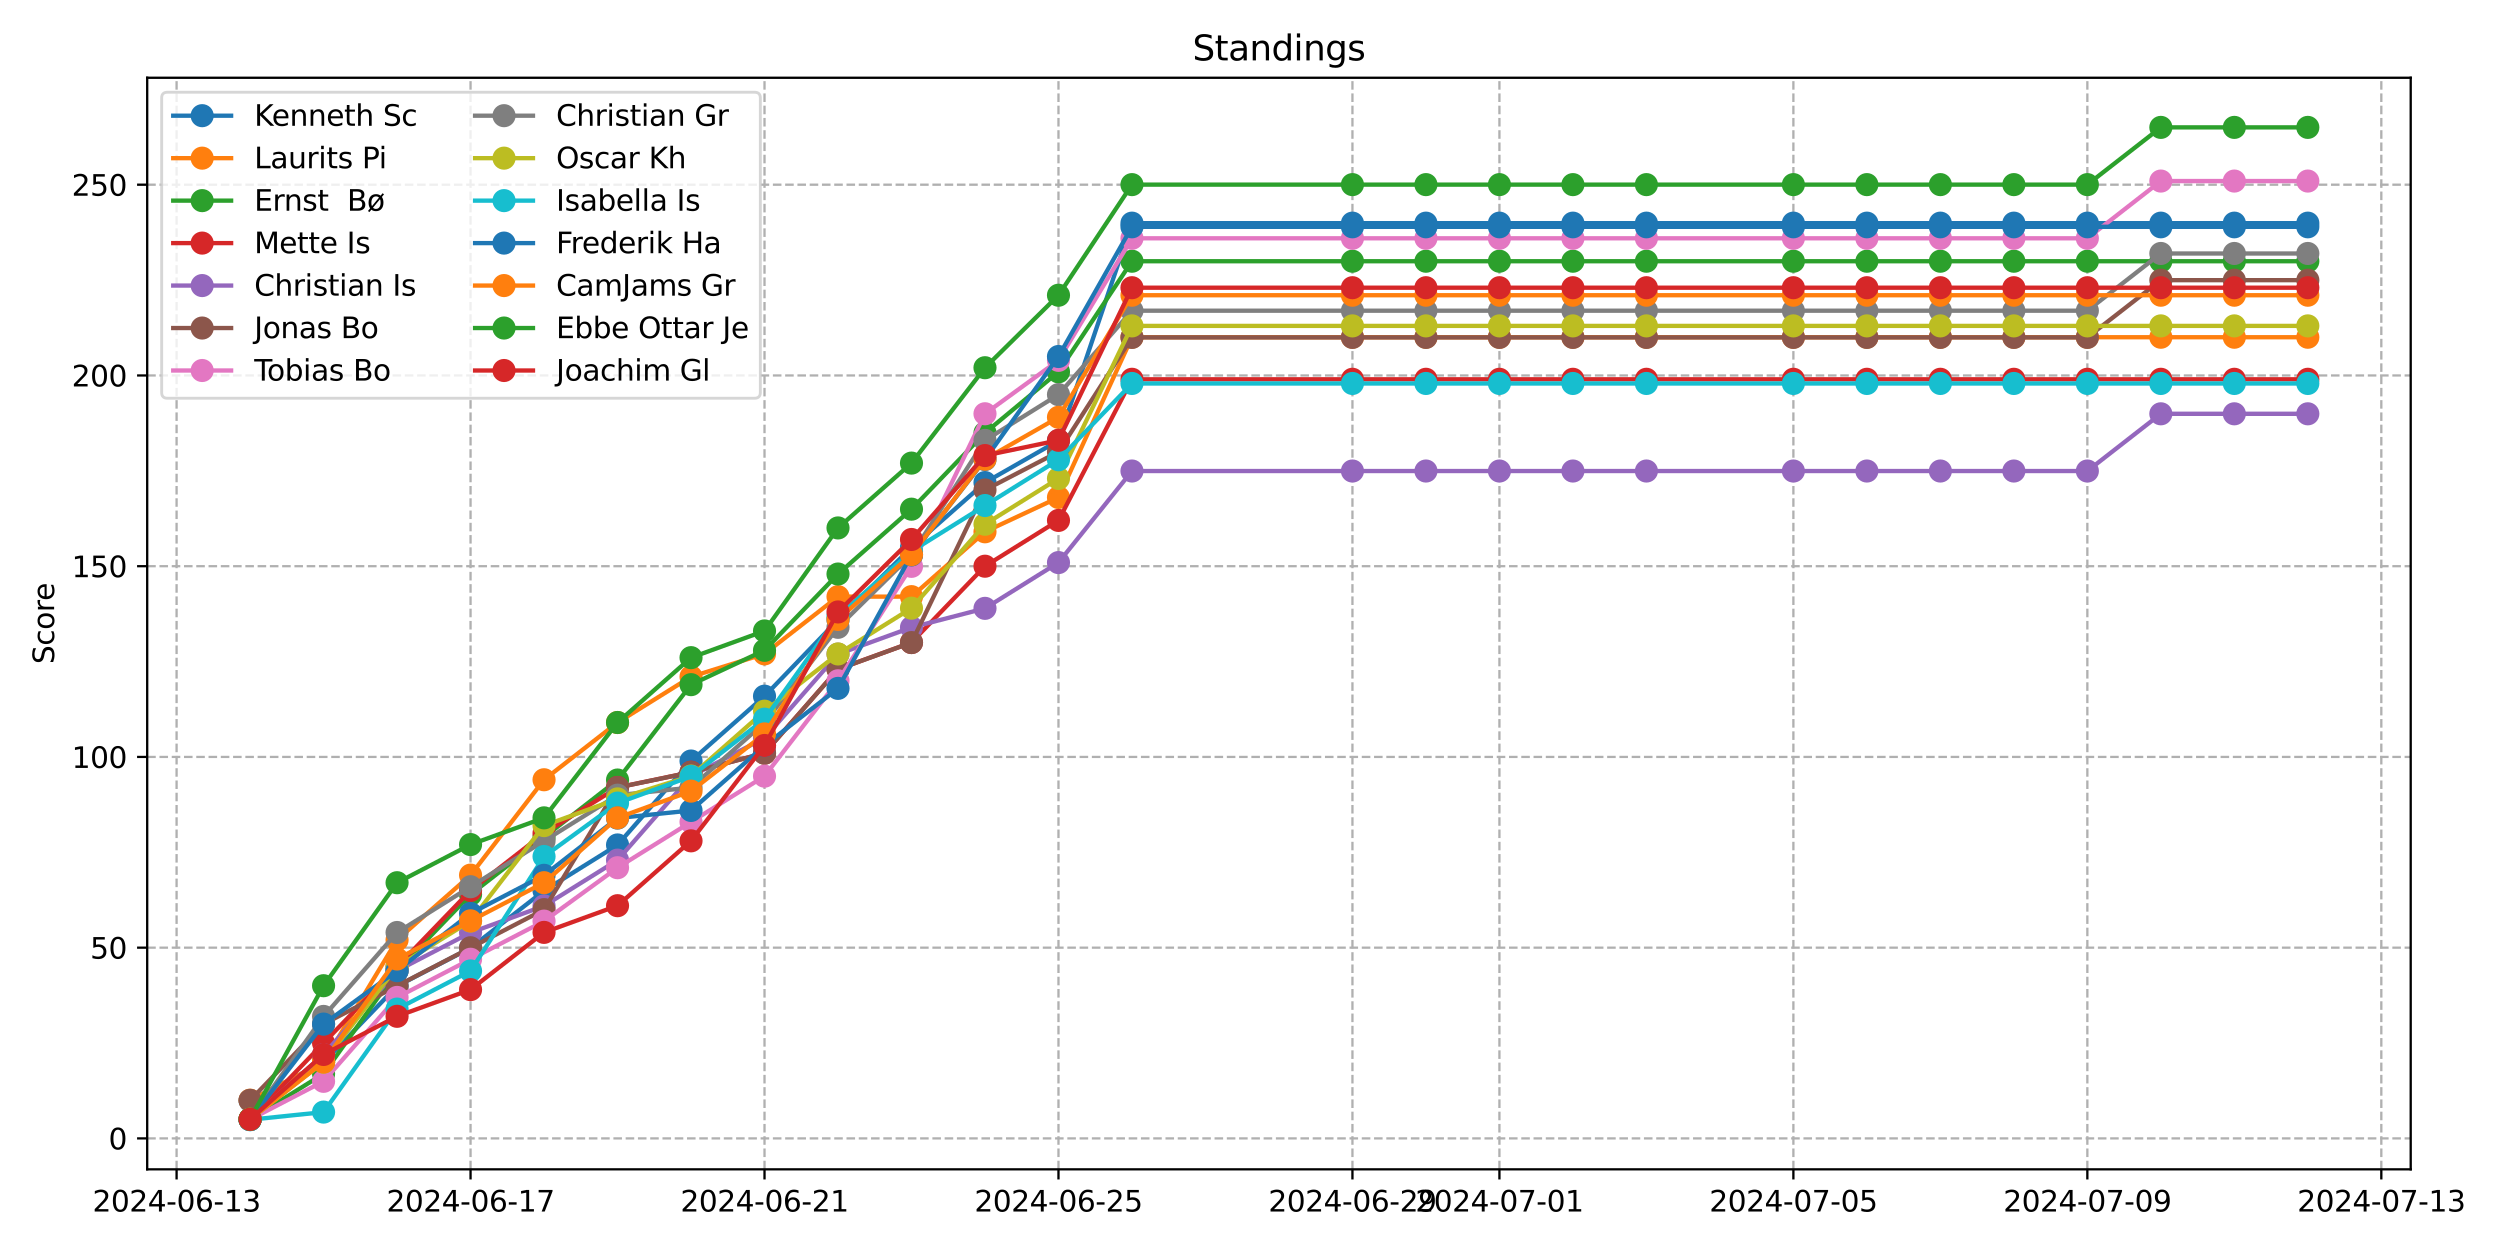 <?xml version="1.0" encoding="utf-8" standalone="no"?>
<!DOCTYPE svg PUBLIC "-//W3C//DTD SVG 1.1//EN"
  "http://www.w3.org/Graphics/SVG/1.1/DTD/svg11.dtd">
<svg xmlns:xlink="http://www.w3.org/1999/xlink" width="864pt" height="432pt" viewBox="0 0 864 432" xmlns="http://www.w3.org/2000/svg" version="1.1">
 <defs>
  <style type="text/css">*{stroke-linejoin: round; stroke-linecap: butt}</style>
 </defs>
 <g id="figure_1">
  <g id="patch_1">
   <path d="M 0 432 
L 864 432 
L 864 0 
L 0 0 
z
" style="fill: #ffffff"/>
  </g>
  <g id="axes_1">
   <g id="patch_2">
    <path d="M 50.87 404.12 
L 833.141 404.12 
L 833.141 26.88 
L 50.87 26.88 
z
" style="fill: #ffffff"/>
   </g>
   <g id="matplotlib.axis_1">
    <g id="xtick_1">
     <g id="line2d_1">
      <path d="M 61.029 404.12 
L 61.029 26.88 
" clip-path="url(#p7240b64f4c)" style="fill: none; stroke-dasharray: 2.96,1.28; stroke-dashoffset: 0; stroke: #b0b0b0; stroke-width: 0.8"/>
     </g>
     <g id="line2d_2">
      <defs>
       <path id="m5a358ca513" d="M 0 0 
L 0 3.5 
" style="stroke: #000000; stroke-width: 0.8"/>
      </defs>
      <g>
       <use xlink:href="#m5a358ca513" x="61.029" y="404.12" style="stroke: #000000; stroke-width: 0.8"/>
      </g>
     </g>
     <g id="text_1">
      <!-- 2024-06-13 -->
      <g transform="translate(31.972 418.718) scale(0.1 -0.1)">
       <defs>
        <path id="DejaVuSans-32" d="M 1228 531 
L 3431 531 
L 3431 0 
L 469 0 
L 469 531 
Q 828 903 1448 1529 
Q 2069 2156 2228 2338 
Q 2531 2678 2651 2914 
Q 2772 3150 2772 3378 
Q 2772 3750 2511 3984 
Q 2250 4219 1831 4219 
Q 1534 4219 1204 4116 
Q 875 4013 500 3803 
L 500 4441 
Q 881 4594 1212 4672 
Q 1544 4750 1819 4750 
Q 2544 4750 2975 4387 
Q 3406 4025 3406 3419 
Q 3406 3131 3298 2873 
Q 3191 2616 2906 2266 
Q 2828 2175 2409 1742 
Q 1991 1309 1228 531 
z
" transform="scale(0.016)"/>
        <path id="DejaVuSans-30" d="M 2034 4250 
Q 1547 4250 1301 3770 
Q 1056 3291 1056 2328 
Q 1056 1369 1301 889 
Q 1547 409 2034 409 
Q 2525 409 2770 889 
Q 3016 1369 3016 2328 
Q 3016 3291 2770 3770 
Q 2525 4250 2034 4250 
z
M 2034 4750 
Q 2819 4750 3233 4129 
Q 3647 3509 3647 2328 
Q 3647 1150 3233 529 
Q 2819 -91 2034 -91 
Q 1250 -91 836 529 
Q 422 1150 422 2328 
Q 422 3509 836 4129 
Q 1250 4750 2034 4750 
z
" transform="scale(0.016)"/>
        <path id="DejaVuSans-34" d="M 2419 4116 
L 825 1625 
L 2419 1625 
L 2419 4116 
z
M 2253 4666 
L 3047 4666 
L 3047 1625 
L 3713 1625 
L 3713 1100 
L 3047 1100 
L 3047 0 
L 2419 0 
L 2419 1100 
L 313 1100 
L 313 1709 
L 2253 4666 
z
" transform="scale(0.016)"/>
        <path id="DejaVuSans-2d" d="M 313 2009 
L 1997 2009 
L 1997 1497 
L 313 1497 
L 313 2009 
z
" transform="scale(0.016)"/>
        <path id="DejaVuSans-36" d="M 2113 2584 
Q 1688 2584 1439 2293 
Q 1191 2003 1191 1497 
Q 1191 994 1439 701 
Q 1688 409 2113 409 
Q 2538 409 2786 701 
Q 3034 994 3034 1497 
Q 3034 2003 2786 2293 
Q 2538 2584 2113 2584 
z
M 3366 4563 
L 3366 3988 
Q 3128 4100 2886 4159 
Q 2644 4219 2406 4219 
Q 1781 4219 1451 3797 
Q 1122 3375 1075 2522 
Q 1259 2794 1537 2939 
Q 1816 3084 2150 3084 
Q 2853 3084 3261 2657 
Q 3669 2231 3669 1497 
Q 3669 778 3244 343 
Q 2819 -91 2113 -91 
Q 1303 -91 875 529 
Q 447 1150 447 2328 
Q 447 3434 972 4092 
Q 1497 4750 2381 4750 
Q 2619 4750 2861 4703 
Q 3103 4656 3366 4563 
z
" transform="scale(0.016)"/>
        <path id="DejaVuSans-31" d="M 794 531 
L 1825 531 
L 1825 4091 
L 703 3866 
L 703 4441 
L 1819 4666 
L 2450 4666 
L 2450 531 
L 3481 531 
L 3481 0 
L 794 0 
L 794 531 
z
" transform="scale(0.016)"/>
        <path id="DejaVuSans-33" d="M 2597 2516 
Q 3050 2419 3304 2112 
Q 3559 1806 3559 1356 
Q 3559 666 3084 287 
Q 2609 -91 1734 -91 
Q 1441 -91 1130 -33 
Q 819 25 488 141 
L 488 750 
Q 750 597 1062 519 
Q 1375 441 1716 441 
Q 2309 441 2620 675 
Q 2931 909 2931 1356 
Q 2931 1769 2642 2001 
Q 2353 2234 1838 2234 
L 1294 2234 
L 1294 2753 
L 1863 2753 
Q 2328 2753 2575 2939 
Q 2822 3125 2822 3475 
Q 2822 3834 2567 4026 
Q 2313 4219 1838 4219 
Q 1578 4219 1281 4162 
Q 984 4106 628 3988 
L 628 4550 
Q 988 4650 1302 4700 
Q 1616 4750 1894 4750 
Q 2613 4750 3031 4423 
Q 3450 4097 3450 3541 
Q 3450 3153 3228 2886 
Q 3006 2619 2597 2516 
z
" transform="scale(0.016)"/>
       </defs>
       <use xlink:href="#DejaVuSans-32"/>
       <use xlink:href="#DejaVuSans-30" x="63.623"/>
       <use xlink:href="#DejaVuSans-32" x="127.246"/>
       <use xlink:href="#DejaVuSans-34" x="190.869"/>
       <use xlink:href="#DejaVuSans-2d" x="254.492"/>
       <use xlink:href="#DejaVuSans-30" x="290.576"/>
       <use xlink:href="#DejaVuSans-36" x="354.199"/>
       <use xlink:href="#DejaVuSans-2d" x="417.822"/>
       <use xlink:href="#DejaVuSans-31" x="453.906"/>
       <use xlink:href="#DejaVuSans-33" x="517.529"/>
      </g>
     </g>
    </g>
    <g id="xtick_2">
     <g id="line2d_3">
      <path d="M 162.623 404.12 
L 162.623 26.88 
" clip-path="url(#p7240b64f4c)" style="fill: none; stroke-dasharray: 2.96,1.28; stroke-dashoffset: 0; stroke: #b0b0b0; stroke-width: 0.8"/>
     </g>
     <g id="line2d_4">
      <g>
       <use xlink:href="#m5a358ca513" x="162.623" y="404.12" style="stroke: #000000; stroke-width: 0.8"/>
      </g>
     </g>
     <g id="text_2">
      <!-- 2024-06-17 -->
      <g transform="translate(133.565 418.718) scale(0.1 -0.1)">
       <defs>
        <path id="DejaVuSans-37" d="M 525 4666 
L 3525 4666 
L 3525 4397 
L 1831 0 
L 1172 0 
L 2766 4134 
L 525 4134 
L 525 4666 
z
" transform="scale(0.016)"/>
       </defs>
       <use xlink:href="#DejaVuSans-32"/>
       <use xlink:href="#DejaVuSans-30" x="63.623"/>
       <use xlink:href="#DejaVuSans-32" x="127.246"/>
       <use xlink:href="#DejaVuSans-34" x="190.869"/>
       <use xlink:href="#DejaVuSans-2d" x="254.492"/>
       <use xlink:href="#DejaVuSans-30" x="290.576"/>
       <use xlink:href="#DejaVuSans-36" x="354.199"/>
       <use xlink:href="#DejaVuSans-2d" x="417.822"/>
       <use xlink:href="#DejaVuSans-31" x="453.906"/>
       <use xlink:href="#DejaVuSans-37" x="517.529"/>
      </g>
     </g>
    </g>
    <g id="xtick_3">
     <g id="line2d_5">
      <path d="M 264.217 404.12 
L 264.217 26.88 
" clip-path="url(#p7240b64f4c)" style="fill: none; stroke-dasharray: 2.96,1.28; stroke-dashoffset: 0; stroke: #b0b0b0; stroke-width: 0.8"/>
     </g>
     <g id="line2d_6">
      <g>
       <use xlink:href="#m5a358ca513" x="264.217" y="404.12" style="stroke: #000000; stroke-width: 0.8"/>
      </g>
     </g>
     <g id="text_3">
      <!-- 2024-06-21 -->
      <g transform="translate(235.159 418.718) scale(0.1 -0.1)">
       <use xlink:href="#DejaVuSans-32"/>
       <use xlink:href="#DejaVuSans-30" x="63.623"/>
       <use xlink:href="#DejaVuSans-32" x="127.246"/>
       <use xlink:href="#DejaVuSans-34" x="190.869"/>
       <use xlink:href="#DejaVuSans-2d" x="254.492"/>
       <use xlink:href="#DejaVuSans-30" x="290.576"/>
       <use xlink:href="#DejaVuSans-36" x="354.199"/>
       <use xlink:href="#DejaVuSans-2d" x="417.822"/>
       <use xlink:href="#DejaVuSans-32" x="453.906"/>
       <use xlink:href="#DejaVuSans-31" x="517.529"/>
      </g>
     </g>
    </g>
    <g id="xtick_4">
     <g id="line2d_7">
      <path d="M 365.81 404.12 
L 365.81 26.88 
" clip-path="url(#p7240b64f4c)" style="fill: none; stroke-dasharray: 2.96,1.28; stroke-dashoffset: 0; stroke: #b0b0b0; stroke-width: 0.8"/>
     </g>
     <g id="line2d_8">
      <g>
       <use xlink:href="#m5a358ca513" x="365.81" y="404.12" style="stroke: #000000; stroke-width: 0.8"/>
      </g>
     </g>
     <g id="text_4">
      <!-- 2024-06-25 -->
      <g transform="translate(336.753 418.718) scale(0.1 -0.1)">
       <defs>
        <path id="DejaVuSans-35" d="M 691 4666 
L 3169 4666 
L 3169 4134 
L 1269 4134 
L 1269 2991 
Q 1406 3038 1543 3061 
Q 1681 3084 1819 3084 
Q 2600 3084 3056 2656 
Q 3513 2228 3513 1497 
Q 3513 744 3044 326 
Q 2575 -91 1722 -91 
Q 1428 -91 1123 -41 
Q 819 9 494 109 
L 494 744 
Q 775 591 1075 516 
Q 1375 441 1709 441 
Q 2250 441 2565 725 
Q 2881 1009 2881 1497 
Q 2881 1984 2565 2268 
Q 2250 2553 1709 2553 
Q 1456 2553 1204 2497 
Q 953 2441 691 2322 
L 691 4666 
z
" transform="scale(0.016)"/>
       </defs>
       <use xlink:href="#DejaVuSans-32"/>
       <use xlink:href="#DejaVuSans-30" x="63.623"/>
       <use xlink:href="#DejaVuSans-32" x="127.246"/>
       <use xlink:href="#DejaVuSans-34" x="190.869"/>
       <use xlink:href="#DejaVuSans-2d" x="254.492"/>
       <use xlink:href="#DejaVuSans-30" x="290.576"/>
       <use xlink:href="#DejaVuSans-36" x="354.199"/>
       <use xlink:href="#DejaVuSans-2d" x="417.822"/>
       <use xlink:href="#DejaVuSans-32" x="453.906"/>
       <use xlink:href="#DejaVuSans-35" x="517.529"/>
      </g>
     </g>
    </g>
    <g id="xtick_5">
     <g id="line2d_9">
      <path d="M 467.404 404.12 
L 467.404 26.88 
" clip-path="url(#p7240b64f4c)" style="fill: none; stroke-dasharray: 2.96,1.28; stroke-dashoffset: 0; stroke: #b0b0b0; stroke-width: 0.8"/>
     </g>
     <g id="line2d_10">
      <g>
       <use xlink:href="#m5a358ca513" x="467.404" y="404.12" style="stroke: #000000; stroke-width: 0.8"/>
      </g>
     </g>
     <g id="text_5">
      <!-- 2024-06-29 -->
      <g transform="translate(438.346 418.718) scale(0.1 -0.1)">
       <defs>
        <path id="DejaVuSans-39" d="M 703 97 
L 703 672 
Q 941 559 1184 500 
Q 1428 441 1663 441 
Q 2288 441 2617 861 
Q 2947 1281 2994 2138 
Q 2813 1869 2534 1725 
Q 2256 1581 1919 1581 
Q 1219 1581 811 2004 
Q 403 2428 403 3163 
Q 403 3881 828 4315 
Q 1253 4750 1959 4750 
Q 2769 4750 3195 4129 
Q 3622 3509 3622 2328 
Q 3622 1225 3098 567 
Q 2575 -91 1691 -91 
Q 1453 -91 1209 -44 
Q 966 3 703 97 
z
M 1959 2075 
Q 2384 2075 2632 2365 
Q 2881 2656 2881 3163 
Q 2881 3666 2632 3958 
Q 2384 4250 1959 4250 
Q 1534 4250 1286 3958 
Q 1038 3666 1038 3163 
Q 1038 2656 1286 2365 
Q 1534 2075 1959 2075 
z
" transform="scale(0.016)"/>
       </defs>
       <use xlink:href="#DejaVuSans-32"/>
       <use xlink:href="#DejaVuSans-30" x="63.623"/>
       <use xlink:href="#DejaVuSans-32" x="127.246"/>
       <use xlink:href="#DejaVuSans-34" x="190.869"/>
       <use xlink:href="#DejaVuSans-2d" x="254.492"/>
       <use xlink:href="#DejaVuSans-30" x="290.576"/>
       <use xlink:href="#DejaVuSans-36" x="354.199"/>
       <use xlink:href="#DejaVuSans-2d" x="417.822"/>
       <use xlink:href="#DejaVuSans-32" x="453.906"/>
       <use xlink:href="#DejaVuSans-39" x="517.529"/>
      </g>
     </g>
    </g>
    <g id="xtick_6">
     <g id="line2d_11">
      <path d="M 518.201 404.12 
L 518.201 26.88 
" clip-path="url(#p7240b64f4c)" style="fill: none; stroke-dasharray: 2.96,1.28; stroke-dashoffset: 0; stroke: #b0b0b0; stroke-width: 0.8"/>
     </g>
     <g id="line2d_12">
      <g>
       <use xlink:href="#m5a358ca513" x="518.201" y="404.12" style="stroke: #000000; stroke-width: 0.8"/>
      </g>
     </g>
     <g id="text_6">
      <!-- 2024-07-01 -->
      <g transform="translate(489.143 418.718) scale(0.1 -0.1)">
       <use xlink:href="#DejaVuSans-32"/>
       <use xlink:href="#DejaVuSans-30" x="63.623"/>
       <use xlink:href="#DejaVuSans-32" x="127.246"/>
       <use xlink:href="#DejaVuSans-34" x="190.869"/>
       <use xlink:href="#DejaVuSans-2d" x="254.492"/>
       <use xlink:href="#DejaVuSans-30" x="290.576"/>
       <use xlink:href="#DejaVuSans-37" x="354.199"/>
       <use xlink:href="#DejaVuSans-2d" x="417.822"/>
       <use xlink:href="#DejaVuSans-30" x="453.906"/>
       <use xlink:href="#DejaVuSans-31" x="517.529"/>
      </g>
     </g>
    </g>
    <g id="xtick_7">
     <g id="line2d_13">
      <path d="M 619.794 404.12 
L 619.794 26.88 
" clip-path="url(#p7240b64f4c)" style="fill: none; stroke-dasharray: 2.96,1.28; stroke-dashoffset: 0; stroke: #b0b0b0; stroke-width: 0.8"/>
     </g>
     <g id="line2d_14">
      <g>
       <use xlink:href="#m5a358ca513" x="619.794" y="404.12" style="stroke: #000000; stroke-width: 0.8"/>
      </g>
     </g>
     <g id="text_7">
      <!-- 2024-07-05 -->
      <g transform="translate(590.737 418.718) scale(0.1 -0.1)">
       <use xlink:href="#DejaVuSans-32"/>
       <use xlink:href="#DejaVuSans-30" x="63.623"/>
       <use xlink:href="#DejaVuSans-32" x="127.246"/>
       <use xlink:href="#DejaVuSans-34" x="190.869"/>
       <use xlink:href="#DejaVuSans-2d" x="254.492"/>
       <use xlink:href="#DejaVuSans-30" x="290.576"/>
       <use xlink:href="#DejaVuSans-37" x="354.199"/>
       <use xlink:href="#DejaVuSans-2d" x="417.822"/>
       <use xlink:href="#DejaVuSans-30" x="453.906"/>
       <use xlink:href="#DejaVuSans-35" x="517.529"/>
      </g>
     </g>
    </g>
    <g id="xtick_8">
     <g id="line2d_15">
      <path d="M 721.388 404.12 
L 721.388 26.88 
" clip-path="url(#p7240b64f4c)" style="fill: none; stroke-dasharray: 2.96,1.28; stroke-dashoffset: 0; stroke: #b0b0b0; stroke-width: 0.8"/>
     </g>
     <g id="line2d_16">
      <g>
       <use xlink:href="#m5a358ca513" x="721.388" y="404.12" style="stroke: #000000; stroke-width: 0.8"/>
      </g>
     </g>
     <g id="text_8">
      <!-- 2024-07-09 -->
      <g transform="translate(692.33 418.718) scale(0.1 -0.1)">
       <use xlink:href="#DejaVuSans-32"/>
       <use xlink:href="#DejaVuSans-30" x="63.623"/>
       <use xlink:href="#DejaVuSans-32" x="127.246"/>
       <use xlink:href="#DejaVuSans-34" x="190.869"/>
       <use xlink:href="#DejaVuSans-2d" x="254.492"/>
       <use xlink:href="#DejaVuSans-30" x="290.576"/>
       <use xlink:href="#DejaVuSans-37" x="354.199"/>
       <use xlink:href="#DejaVuSans-2d" x="417.822"/>
       <use xlink:href="#DejaVuSans-30" x="453.906"/>
       <use xlink:href="#DejaVuSans-39" x="517.529"/>
      </g>
     </g>
    </g>
    <g id="xtick_9">
     <g id="line2d_17">
      <path d="M 822.982 404.12 
L 822.982 26.88 
" clip-path="url(#p7240b64f4c)" style="fill: none; stroke-dasharray: 2.96,1.28; stroke-dashoffset: 0; stroke: #b0b0b0; stroke-width: 0.8"/>
     </g>
     <g id="line2d_18">
      <g>
       <use xlink:href="#m5a358ca513" x="822.982" y="404.12" style="stroke: #000000; stroke-width: 0.8"/>
      </g>
     </g>
     <g id="text_9">
      <!-- 2024-07-13 -->
      <g transform="translate(793.924 418.718) scale(0.1 -0.1)">
       <use xlink:href="#DejaVuSans-32"/>
       <use xlink:href="#DejaVuSans-30" x="63.623"/>
       <use xlink:href="#DejaVuSans-32" x="127.246"/>
       <use xlink:href="#DejaVuSans-34" x="190.869"/>
       <use xlink:href="#DejaVuSans-2d" x="254.492"/>
       <use xlink:href="#DejaVuSans-30" x="290.576"/>
       <use xlink:href="#DejaVuSans-37" x="354.199"/>
       <use xlink:href="#DejaVuSans-2d" x="417.822"/>
       <use xlink:href="#DejaVuSans-31" x="453.906"/>
       <use xlink:href="#DejaVuSans-33" x="517.529"/>
      </g>
     </g>
    </g>
   </g>
   <g id="matplotlib.axis_2">
    <g id="ytick_1">
     <g id="line2d_19">
      <path d="M 50.87 393.433 
L 833.141 393.433 
" clip-path="url(#p7240b64f4c)" style="fill: none; stroke-dasharray: 2.96,1.28; stroke-dashoffset: 0; stroke: #b0b0b0; stroke-width: 0.8"/>
     </g>
     <g id="line2d_20">
      <defs>
       <path id="mae3b4ba084" d="M 0 0 
L -3.5 0 
" style="stroke: #000000; stroke-width: 0.8"/>
      </defs>
      <g>
       <use xlink:href="#mae3b4ba084" x="50.87" y="393.433" style="stroke: #000000; stroke-width: 0.8"/>
      </g>
     </g>
     <g id="text_10">
      <!-- 0 -->
      <g transform="translate(37.508 397.232) scale(0.1 -0.1)">
       <use xlink:href="#DejaVuSans-30"/>
      </g>
     </g>
    </g>
    <g id="ytick_2">
     <g id="line2d_21">
      <path d="M 50.87 327.515 
L 833.141 327.515 
" clip-path="url(#p7240b64f4c)" style="fill: none; stroke-dasharray: 2.96,1.28; stroke-dashoffset: 0; stroke: #b0b0b0; stroke-width: 0.8"/>
     </g>
     <g id="line2d_22">
      <g>
       <use xlink:href="#mae3b4ba084" x="50.87" y="327.515" style="stroke: #000000; stroke-width: 0.8"/>
      </g>
     </g>
     <g id="text_11">
      <!-- 50 -->
      <g transform="translate(31.145 331.314) scale(0.1 -0.1)">
       <use xlink:href="#DejaVuSans-35"/>
       <use xlink:href="#DejaVuSans-30" x="63.623"/>
      </g>
     </g>
    </g>
    <g id="ytick_3">
     <g id="line2d_23">
      <path d="M 50.87 261.596 
L 833.141 261.596 
" clip-path="url(#p7240b64f4c)" style="fill: none; stroke-dasharray: 2.96,1.28; stroke-dashoffset: 0; stroke: #b0b0b0; stroke-width: 0.8"/>
     </g>
     <g id="line2d_24">
      <g>
       <use xlink:href="#mae3b4ba084" x="50.87" y="261.596" style="stroke: #000000; stroke-width: 0.8"/>
      </g>
     </g>
     <g id="text_12">
      <!-- 100 -->
      <g transform="translate(24.782 265.395) scale(0.1 -0.1)">
       <use xlink:href="#DejaVuSans-31"/>
       <use xlink:href="#DejaVuSans-30" x="63.623"/>
       <use xlink:href="#DejaVuSans-30" x="127.246"/>
      </g>
     </g>
    </g>
    <g id="ytick_4">
     <g id="line2d_25">
      <path d="M 50.87 195.677 
L 833.141 195.677 
" clip-path="url(#p7240b64f4c)" style="fill: none; stroke-dasharray: 2.96,1.28; stroke-dashoffset: 0; stroke: #b0b0b0; stroke-width: 0.8"/>
     </g>
     <g id="line2d_26">
      <g>
       <use xlink:href="#mae3b4ba084" x="50.87" y="195.677" style="stroke: #000000; stroke-width: 0.8"/>
      </g>
     </g>
     <g id="text_13">
      <!-- 150 -->
      <g transform="translate(24.782 199.477) scale(0.1 -0.1)">
       <use xlink:href="#DejaVuSans-31"/>
       <use xlink:href="#DejaVuSans-35" x="63.623"/>
       <use xlink:href="#DejaVuSans-30" x="127.246"/>
      </g>
     </g>
    </g>
    <g id="ytick_5">
     <g id="line2d_27">
      <path d="M 50.87 129.759 
L 833.141 129.759 
" clip-path="url(#p7240b64f4c)" style="fill: none; stroke-dasharray: 2.96,1.28; stroke-dashoffset: 0; stroke: #b0b0b0; stroke-width: 0.8"/>
     </g>
     <g id="line2d_28">
      <g>
       <use xlink:href="#mae3b4ba084" x="50.87" y="129.759" style="stroke: #000000; stroke-width: 0.8"/>
      </g>
     </g>
     <g id="text_14">
      <!-- 200 -->
      <g transform="translate(24.782 133.558) scale(0.1 -0.1)">
       <use xlink:href="#DejaVuSans-32"/>
       <use xlink:href="#DejaVuSans-30" x="63.623"/>
       <use xlink:href="#DejaVuSans-30" x="127.246"/>
      </g>
     </g>
    </g>
    <g id="ytick_6">
     <g id="line2d_29">
      <path d="M 50.87 63.84 
L 833.141 63.84 
" clip-path="url(#p7240b64f4c)" style="fill: none; stroke-dasharray: 2.96,1.28; stroke-dashoffset: 0; stroke: #b0b0b0; stroke-width: 0.8"/>
     </g>
     <g id="line2d_30">
      <g>
       <use xlink:href="#mae3b4ba084" x="50.87" y="63.84" style="stroke: #000000; stroke-width: 0.8"/>
      </g>
     </g>
     <g id="text_15">
      <!-- 250 -->
      <g transform="translate(24.782 67.64) scale(0.1 -0.1)">
       <use xlink:href="#DejaVuSans-32"/>
       <use xlink:href="#DejaVuSans-35" x="63.623"/>
       <use xlink:href="#DejaVuSans-30" x="127.246"/>
      </g>
     </g>
    </g>
    <g id="text_16">
     <!-- Score -->
     <g transform="translate(18.703 229.502) rotate(-90) scale(0.1 -0.1)">
      <defs>
       <path id="DejaVuSans-53" d="M 3425 4513 
L 3425 3897 
Q 3066 4069 2747 4153 
Q 2428 4238 2131 4238 
Q 1616 4238 1336 4038 
Q 1056 3838 1056 3469 
Q 1056 3159 1242 3001 
Q 1428 2844 1947 2747 
L 2328 2669 
Q 3034 2534 3370 2195 
Q 3706 1856 3706 1288 
Q 3706 609 3251 259 
Q 2797 -91 1919 -91 
Q 1588 -91 1214 -16 
Q 841 59 441 206 
L 441 856 
Q 825 641 1194 531 
Q 1563 422 1919 422 
Q 2459 422 2753 634 
Q 3047 847 3047 1241 
Q 3047 1584 2836 1778 
Q 2625 1972 2144 2069 
L 1759 2144 
Q 1053 2284 737 2584 
Q 422 2884 422 3419 
Q 422 4038 858 4394 
Q 1294 4750 2059 4750 
Q 2388 4750 2728 4690 
Q 3069 4631 3425 4513 
z
" transform="scale(0.016)"/>
       <path id="DejaVuSans-63" d="M 3122 3366 
L 3122 2828 
Q 2878 2963 2633 3030 
Q 2388 3097 2138 3097 
Q 1578 3097 1268 2742 
Q 959 2388 959 1747 
Q 959 1106 1268 751 
Q 1578 397 2138 397 
Q 2388 397 2633 464 
Q 2878 531 3122 666 
L 3122 134 
Q 2881 22 2623 -34 
Q 2366 -91 2075 -91 
Q 1284 -91 818 406 
Q 353 903 353 1747 
Q 353 2603 823 3093 
Q 1294 3584 2113 3584 
Q 2378 3584 2631 3529 
Q 2884 3475 3122 3366 
z
" transform="scale(0.016)"/>
       <path id="DejaVuSans-6f" d="M 1959 3097 
Q 1497 3097 1228 2736 
Q 959 2375 959 1747 
Q 959 1119 1226 758 
Q 1494 397 1959 397 
Q 2419 397 2687 759 
Q 2956 1122 2956 1747 
Q 2956 2369 2687 2733 
Q 2419 3097 1959 3097 
z
M 1959 3584 
Q 2709 3584 3137 3096 
Q 3566 2609 3566 1747 
Q 3566 888 3137 398 
Q 2709 -91 1959 -91 
Q 1206 -91 779 398 
Q 353 888 353 1747 
Q 353 2609 779 3096 
Q 1206 3584 1959 3584 
z
" transform="scale(0.016)"/>
       <path id="DejaVuSans-72" d="M 2631 2963 
Q 2534 3019 2420 3045 
Q 2306 3072 2169 3072 
Q 1681 3072 1420 2755 
Q 1159 2438 1159 1844 
L 1159 0 
L 581 0 
L 581 3500 
L 1159 3500 
L 1159 2956 
Q 1341 3275 1631 3429 
Q 1922 3584 2338 3584 
Q 2397 3584 2469 3576 
Q 2541 3569 2628 3553 
L 2631 2963 
z
" transform="scale(0.016)"/>
       <path id="DejaVuSans-65" d="M 3597 1894 
L 3597 1613 
L 953 1613 
Q 991 1019 1311 708 
Q 1631 397 2203 397 
Q 2534 397 2845 478 
Q 3156 559 3463 722 
L 3463 178 
Q 3153 47 2828 -22 
Q 2503 -91 2169 -91 
Q 1331 -91 842 396 
Q 353 884 353 1716 
Q 353 2575 817 3079 
Q 1281 3584 2069 3584 
Q 2775 3584 3186 3129 
Q 3597 2675 3597 1894 
z
M 3022 2063 
Q 3016 2534 2758 2815 
Q 2500 3097 2075 3097 
Q 1594 3097 1305 2825 
Q 1016 2553 972 2059 
L 3022 2063 
z
" transform="scale(0.016)"/>
      </defs>
      <use xlink:href="#DejaVuSans-53"/>
      <use xlink:href="#DejaVuSans-63" x="63.477"/>
      <use xlink:href="#DejaVuSans-6f" x="118.457"/>
      <use xlink:href="#DejaVuSans-72" x="179.639"/>
      <use xlink:href="#DejaVuSans-65" x="218.502"/>
     </g>
    </g>
   </g>
   <g id="line2d_31">
    <path d="M 86.428 380.346 
L 111.826 367.162 
L 137.225 340.795 
L 162.623 327.611 
L 188.021 307.836 
L 213.42 292.015 
L 238.818 263.011 
L 264.217 240.599 
L 289.615 214.231 
L 315.013 189.182 
L 340.412 166.77 
L 365.81 152.268 
L 391.209 77.121 
L 467.404 77.121 
L 492.802 77.121 
L 518.201 77.121 
L 543.599 77.121 
L 568.998 77.121 
L 619.794 77.121 
L 645.193 77.121 
L 670.591 77.121 
L 695.99 77.121 
L 721.388 77.121 
L 746.787 77.121 
L 772.185 77.121 
L 797.583 77.121 
" clip-path="url(#p7240b64f4c)" style="fill: none; stroke: #1f77b4; stroke-width: 1.5; stroke-linecap: square"/>
    <defs>
     <path id="m33413a0838" d="M 0 3.5 
C 0.928 3.5 1.819 3.131 2.475 2.475 
C 3.131 1.819 3.5 0.928 3.5 0 
C 3.5 -0.928 3.131 -1.819 2.475 -2.475 
C 1.819 -3.131 0.928 -3.5 0 -3.5 
C -0.928 -3.5 -1.819 -3.131 -2.475 -2.475 
C -3.131 -1.819 -3.5 -0.928 -3.5 0 
C -3.5 0.928 -3.131 1.819 -2.475 2.475 
C -1.819 3.131 -0.928 3.5 0 3.5 
z
" style="stroke: #1f77b4"/>
    </defs>
    <g clip-path="url(#p7240b64f4c)">
     <use xlink:href="#m33413a0838" x="86.428" y="380.346" style="fill: #1f77b4; stroke: #1f77b4"/>
     <use xlink:href="#m33413a0838" x="111.826" y="367.162" style="fill: #1f77b4; stroke: #1f77b4"/>
     <use xlink:href="#m33413a0838" x="137.225" y="340.795" style="fill: #1f77b4; stroke: #1f77b4"/>
     <use xlink:href="#m33413a0838" x="162.623" y="327.611" style="fill: #1f77b4; stroke: #1f77b4"/>
     <use xlink:href="#m33413a0838" x="188.021" y="307.836" style="fill: #1f77b4; stroke: #1f77b4"/>
     <use xlink:href="#m33413a0838" x="213.42" y="292.015" style="fill: #1f77b4; stroke: #1f77b4"/>
     <use xlink:href="#m33413a0838" x="238.818" y="263.011" style="fill: #1f77b4; stroke: #1f77b4"/>
     <use xlink:href="#m33413a0838" x="264.217" y="240.599" style="fill: #1f77b4; stroke: #1f77b4"/>
     <use xlink:href="#m33413a0838" x="289.615" y="214.231" style="fill: #1f77b4; stroke: #1f77b4"/>
     <use xlink:href="#m33413a0838" x="315.013" y="189.182" style="fill: #1f77b4; stroke: #1f77b4"/>
     <use xlink:href="#m33413a0838" x="340.412" y="166.77" style="fill: #1f77b4; stroke: #1f77b4"/>
     <use xlink:href="#m33413a0838" x="365.81" y="152.268" style="fill: #1f77b4; stroke: #1f77b4"/>
     <use xlink:href="#m33413a0838" x="391.209" y="77.121" style="fill: #1f77b4; stroke: #1f77b4"/>
     <use xlink:href="#m33413a0838" x="467.404" y="77.121" style="fill: #1f77b4; stroke: #1f77b4"/>
     <use xlink:href="#m33413a0838" x="492.802" y="77.121" style="fill: #1f77b4; stroke: #1f77b4"/>
     <use xlink:href="#m33413a0838" x="518.201" y="77.121" style="fill: #1f77b4; stroke: #1f77b4"/>
     <use xlink:href="#m33413a0838" x="543.599" y="77.121" style="fill: #1f77b4; stroke: #1f77b4"/>
     <use xlink:href="#m33413a0838" x="568.998" y="77.121" style="fill: #1f77b4; stroke: #1f77b4"/>
     <use xlink:href="#m33413a0838" x="619.794" y="77.121" style="fill: #1f77b4; stroke: #1f77b4"/>
     <use xlink:href="#m33413a0838" x="645.193" y="77.121" style="fill: #1f77b4; stroke: #1f77b4"/>
     <use xlink:href="#m33413a0838" x="670.591" y="77.121" style="fill: #1f77b4; stroke: #1f77b4"/>
     <use xlink:href="#m33413a0838" x="695.99" y="77.121" style="fill: #1f77b4; stroke: #1f77b4"/>
     <use xlink:href="#m33413a0838" x="721.388" y="77.121" style="fill: #1f77b4; stroke: #1f77b4"/>
     <use xlink:href="#m33413a0838" x="746.787" y="77.121" style="fill: #1f77b4; stroke: #1f77b4"/>
     <use xlink:href="#m33413a0838" x="772.185" y="77.121" style="fill: #1f77b4; stroke: #1f77b4"/>
     <use xlink:href="#m33413a0838" x="797.583" y="77.121" style="fill: #1f77b4; stroke: #1f77b4"/>
    </g>
   </g>
   <g id="line2d_32">
    <path d="M 86.428 380.224 
L 111.826 367.041 
L 137.225 324.853 
L 162.623 302.441 
L 188.021 269.481 
L 213.42 249.706 
L 238.818 233.885 
L 264.217 225.975 
L 289.615 206.199 
L 315.013 206.199 
L 340.412 183.787 
L 365.81 171.922 
L 391.209 116.55 
L 467.404 116.55 
L 492.802 116.55 
L 518.201 116.55 
L 543.599 116.55 
L 568.998 116.55 
L 619.794 116.55 
L 645.193 116.55 
L 670.591 116.55 
L 695.99 116.55 
L 721.388 116.55 
L 746.787 116.55 
L 772.185 116.55 
L 797.583 116.55 
" clip-path="url(#p7240b64f4c)" style="fill: none; stroke: #ff7f0e; stroke-width: 1.5; stroke-linecap: square"/>
    <defs>
     <path id="mde35c64ae6" d="M 0 3.5 
C 0.928 3.5 1.819 3.131 2.475 2.475 
C 3.131 1.819 3.5 0.928 3.5 0 
C 3.5 -0.928 3.131 -1.819 2.475 -2.475 
C 1.819 -3.131 0.928 -3.5 0 -3.5 
C -0.928 -3.5 -1.819 -3.131 -2.475 -2.475 
C -3.131 -1.819 -3.5 -0.928 -3.5 0 
C -3.5 0.928 -3.131 1.819 -2.475 2.475 
C -1.819 3.131 -0.928 3.5 0 3.5 
z
" style="stroke: #ff7f0e"/>
    </defs>
    <g clip-path="url(#p7240b64f4c)">
     <use xlink:href="#mde35c64ae6" x="86.428" y="380.224" style="fill: #ff7f0e; stroke: #ff7f0e"/>
     <use xlink:href="#mde35c64ae6" x="111.826" y="367.041" style="fill: #ff7f0e; stroke: #ff7f0e"/>
     <use xlink:href="#mde35c64ae6" x="137.225" y="324.853" style="fill: #ff7f0e; stroke: #ff7f0e"/>
     <use xlink:href="#mde35c64ae6" x="162.623" y="302.441" style="fill: #ff7f0e; stroke: #ff7f0e"/>
     <use xlink:href="#mde35c64ae6" x="188.021" y="269.481" style="fill: #ff7f0e; stroke: #ff7f0e"/>
     <use xlink:href="#mde35c64ae6" x="213.42" y="249.706" style="fill: #ff7f0e; stroke: #ff7f0e"/>
     <use xlink:href="#mde35c64ae6" x="238.818" y="233.885" style="fill: #ff7f0e; stroke: #ff7f0e"/>
     <use xlink:href="#mde35c64ae6" x="264.217" y="225.975" style="fill: #ff7f0e; stroke: #ff7f0e"/>
     <use xlink:href="#mde35c64ae6" x="289.615" y="206.199" style="fill: #ff7f0e; stroke: #ff7f0e"/>
     <use xlink:href="#mde35c64ae6" x="315.013" y="206.199" style="fill: #ff7f0e; stroke: #ff7f0e"/>
     <use xlink:href="#mde35c64ae6" x="340.412" y="183.787" style="fill: #ff7f0e; stroke: #ff7f0e"/>
     <use xlink:href="#mde35c64ae6" x="365.81" y="171.922" style="fill: #ff7f0e; stroke: #ff7f0e"/>
     <use xlink:href="#mde35c64ae6" x="391.209" y="116.55" style="fill: #ff7f0e; stroke: #ff7f0e"/>
     <use xlink:href="#mde35c64ae6" x="467.404" y="116.55" style="fill: #ff7f0e; stroke: #ff7f0e"/>
     <use xlink:href="#mde35c64ae6" x="492.802" y="116.55" style="fill: #ff7f0e; stroke: #ff7f0e"/>
     <use xlink:href="#mde35c64ae6" x="518.201" y="116.55" style="fill: #ff7f0e; stroke: #ff7f0e"/>
     <use xlink:href="#mde35c64ae6" x="543.599" y="116.55" style="fill: #ff7f0e; stroke: #ff7f0e"/>
     <use xlink:href="#mde35c64ae6" x="568.998" y="116.55" style="fill: #ff7f0e; stroke: #ff7f0e"/>
     <use xlink:href="#mde35c64ae6" x="619.794" y="116.55" style="fill: #ff7f0e; stroke: #ff7f0e"/>
     <use xlink:href="#mde35c64ae6" x="645.193" y="116.55" style="fill: #ff7f0e; stroke: #ff7f0e"/>
     <use xlink:href="#mde35c64ae6" x="670.591" y="116.55" style="fill: #ff7f0e; stroke: #ff7f0e"/>
     <use xlink:href="#mde35c64ae6" x="695.99" y="116.55" style="fill: #ff7f0e; stroke: #ff7f0e"/>
     <use xlink:href="#mde35c64ae6" x="721.388" y="116.55" style="fill: #ff7f0e; stroke: #ff7f0e"/>
     <use xlink:href="#mde35c64ae6" x="746.787" y="116.55" style="fill: #ff7f0e; stroke: #ff7f0e"/>
     <use xlink:href="#mde35c64ae6" x="772.185" y="116.55" style="fill: #ff7f0e; stroke: #ff7f0e"/>
     <use xlink:href="#mde35c64ae6" x="797.583" y="116.55" style="fill: #ff7f0e; stroke: #ff7f0e"/>
    </g>
   </g>
   <g id="line2d_33">
    <path d="M 86.428 386.911 
L 111.826 371.091 
L 137.225 335.495 
L 162.623 309.128 
L 188.021 289.352 
L 213.42 269.576 
L 238.818 236.617 
L 264.217 224.752 
L 289.615 198.384 
L 315.013 175.972 
L 340.412 149.605 
L 365.81 128.511 
L 391.209 90.278 
L 467.404 90.278 
L 492.802 90.278 
L 518.201 90.278 
L 543.599 90.278 
L 568.998 90.278 
L 619.794 90.278 
L 645.193 90.278 
L 670.591 90.278 
L 695.99 90.278 
L 721.388 90.278 
L 746.787 90.278 
L 772.185 90.278 
L 797.583 90.278 
" clip-path="url(#p7240b64f4c)" style="fill: none; stroke: #2ca02c; stroke-width: 1.5; stroke-linecap: square"/>
    <defs>
     <path id="m457eb25cd7" d="M 0 3.5 
C 0.928 3.5 1.819 3.131 2.475 2.475 
C 3.131 1.819 3.5 0.928 3.5 0 
C 3.5 -0.928 3.131 -1.819 2.475 -2.475 
C 1.819 -3.131 0.928 -3.5 0 -3.5 
C -0.928 -3.5 -1.819 -3.131 -2.475 -2.475 
C -3.131 -1.819 -3.5 -0.928 -3.5 0 
C -3.5 0.928 -3.131 1.819 -2.475 2.475 
C -1.819 3.131 -0.928 3.5 0 3.5 
z
" style="stroke: #2ca02c"/>
    </defs>
    <g clip-path="url(#p7240b64f4c)">
     <use xlink:href="#m457eb25cd7" x="86.428" y="386.911" style="fill: #2ca02c; stroke: #2ca02c"/>
     <use xlink:href="#m457eb25cd7" x="111.826" y="371.091" style="fill: #2ca02c; stroke: #2ca02c"/>
     <use xlink:href="#m457eb25cd7" x="137.225" y="335.495" style="fill: #2ca02c; stroke: #2ca02c"/>
     <use xlink:href="#m457eb25cd7" x="162.623" y="309.128" style="fill: #2ca02c; stroke: #2ca02c"/>
     <use xlink:href="#m457eb25cd7" x="188.021" y="289.352" style="fill: #2ca02c; stroke: #2ca02c"/>
     <use xlink:href="#m457eb25cd7" x="213.42" y="269.576" style="fill: #2ca02c; stroke: #2ca02c"/>
     <use xlink:href="#m457eb25cd7" x="238.818" y="236.617" style="fill: #2ca02c; stroke: #2ca02c"/>
     <use xlink:href="#m457eb25cd7" x="264.217" y="224.752" style="fill: #2ca02c; stroke: #2ca02c"/>
     <use xlink:href="#m457eb25cd7" x="289.615" y="198.384" style="fill: #2ca02c; stroke: #2ca02c"/>
     <use xlink:href="#m457eb25cd7" x="315.013" y="175.972" style="fill: #2ca02c; stroke: #2ca02c"/>
     <use xlink:href="#m457eb25cd7" x="340.412" y="149.605" style="fill: #2ca02c; stroke: #2ca02c"/>
     <use xlink:href="#m457eb25cd7" x="365.81" y="128.511" style="fill: #2ca02c; stroke: #2ca02c"/>
     <use xlink:href="#m457eb25cd7" x="391.209" y="90.278" style="fill: #2ca02c; stroke: #2ca02c"/>
     <use xlink:href="#m457eb25cd7" x="467.404" y="90.278" style="fill: #2ca02c; stroke: #2ca02c"/>
     <use xlink:href="#m457eb25cd7" x="492.802" y="90.278" style="fill: #2ca02c; stroke: #2ca02c"/>
     <use xlink:href="#m457eb25cd7" x="518.201" y="90.278" style="fill: #2ca02c; stroke: #2ca02c"/>
     <use xlink:href="#m457eb25cd7" x="543.599" y="90.278" style="fill: #2ca02c; stroke: #2ca02c"/>
     <use xlink:href="#m457eb25cd7" x="568.998" y="90.278" style="fill: #2ca02c; stroke: #2ca02c"/>
     <use xlink:href="#m457eb25cd7" x="619.794" y="90.278" style="fill: #2ca02c; stroke: #2ca02c"/>
     <use xlink:href="#m457eb25cd7" x="645.193" y="90.278" style="fill: #2ca02c; stroke: #2ca02c"/>
     <use xlink:href="#m457eb25cd7" x="670.591" y="90.278" style="fill: #2ca02c; stroke: #2ca02c"/>
     <use xlink:href="#m457eb25cd7" x="695.99" y="90.278" style="fill: #2ca02c; stroke: #2ca02c"/>
     <use xlink:href="#m457eb25cd7" x="721.388" y="90.278" style="fill: #2ca02c; stroke: #2ca02c"/>
     <use xlink:href="#m457eb25cd7" x="746.787" y="90.278" style="fill: #2ca02c; stroke: #2ca02c"/>
     <use xlink:href="#m457eb25cd7" x="772.185" y="90.278" style="fill: #2ca02c; stroke: #2ca02c"/>
     <use xlink:href="#m457eb25cd7" x="797.583" y="90.278" style="fill: #2ca02c; stroke: #2ca02c"/>
    </g>
   </g>
   <g id="line2d_34">
    <path d="M 86.428 386.844 
L 111.826 360.476 
L 137.225 334.109 
L 162.623 307.741 
L 188.021 287.966 
L 213.42 272.145 
L 238.818 266.872 
L 264.217 260.28 
L 289.615 231.276 
L 315.013 222.047 
L 340.412 195.68 
L 365.81 179.859 
L 391.209 131.08 
L 467.404 131.08 
L 492.802 131.08 
L 518.201 131.08 
L 543.599 131.08 
L 568.998 131.08 
L 619.794 131.08 
L 645.193 131.08 
L 670.591 131.08 
L 695.99 131.08 
L 721.388 131.08 
L 746.787 131.08 
L 772.185 131.08 
L 797.583 131.08 
" clip-path="url(#p7240b64f4c)" style="fill: none; stroke: #d62728; stroke-width: 1.5; stroke-linecap: square"/>
    <defs>
     <path id="mbd0c615745" d="M 0 3.5 
C 0.928 3.5 1.819 3.131 2.475 2.475 
C 3.131 1.819 3.5 0.928 3.5 0 
C 3.5 -0.928 3.131 -1.819 2.475 -2.475 
C 1.819 -3.131 0.928 -3.5 0 -3.5 
C -0.928 -3.5 -1.819 -3.131 -2.475 -2.475 
C -3.131 -1.819 -3.5 -0.928 -3.5 0 
C -3.5 0.928 -3.131 1.819 -2.475 2.475 
C -1.819 3.131 -0.928 3.5 0 3.5 
z
" style="stroke: #d62728"/>
    </defs>
    <g clip-path="url(#p7240b64f4c)">
     <use xlink:href="#mbd0c615745" x="86.428" y="386.844" style="fill: #d62728; stroke: #d62728"/>
     <use xlink:href="#mbd0c615745" x="111.826" y="360.476" style="fill: #d62728; stroke: #d62728"/>
     <use xlink:href="#mbd0c615745" x="137.225" y="334.109" style="fill: #d62728; stroke: #d62728"/>
     <use xlink:href="#mbd0c615745" x="162.623" y="307.741" style="fill: #d62728; stroke: #d62728"/>
     <use xlink:href="#mbd0c615745" x="188.021" y="287.966" style="fill: #d62728; stroke: #d62728"/>
     <use xlink:href="#mbd0c615745" x="213.42" y="272.145" style="fill: #d62728; stroke: #d62728"/>
     <use xlink:href="#mbd0c615745" x="238.818" y="266.872" style="fill: #d62728; stroke: #d62728"/>
     <use xlink:href="#mbd0c615745" x="264.217" y="260.28" style="fill: #d62728; stroke: #d62728"/>
     <use xlink:href="#mbd0c615745" x="289.615" y="231.276" style="fill: #d62728; stroke: #d62728"/>
     <use xlink:href="#mbd0c615745" x="315.013" y="222.047" style="fill: #d62728; stroke: #d62728"/>
     <use xlink:href="#mbd0c615745" x="340.412" y="195.68" style="fill: #d62728; stroke: #d62728"/>
     <use xlink:href="#mbd0c615745" x="365.81" y="179.859" style="fill: #d62728; stroke: #d62728"/>
     <use xlink:href="#mbd0c615745" x="391.209" y="131.08" style="fill: #d62728; stroke: #d62728"/>
     <use xlink:href="#mbd0c615745" x="467.404" y="131.08" style="fill: #d62728; stroke: #d62728"/>
     <use xlink:href="#mbd0c615745" x="492.802" y="131.08" style="fill: #d62728; stroke: #d62728"/>
     <use xlink:href="#mbd0c615745" x="518.201" y="131.08" style="fill: #d62728; stroke: #d62728"/>
     <use xlink:href="#mbd0c615745" x="543.599" y="131.08" style="fill: #d62728; stroke: #d62728"/>
     <use xlink:href="#mbd0c615745" x="568.998" y="131.08" style="fill: #d62728; stroke: #d62728"/>
     <use xlink:href="#mbd0c615745" x="619.794" y="131.08" style="fill: #d62728; stroke: #d62728"/>
     <use xlink:href="#mbd0c615745" x="645.193" y="131.08" style="fill: #d62728; stroke: #d62728"/>
     <use xlink:href="#mbd0c615745" x="670.591" y="131.08" style="fill: #d62728; stroke: #d62728"/>
     <use xlink:href="#mbd0c615745" x="695.99" y="131.08" style="fill: #d62728; stroke: #d62728"/>
     <use xlink:href="#mbd0c615745" x="721.388" y="131.08" style="fill: #d62728; stroke: #d62728"/>
     <use xlink:href="#mbd0c615745" x="746.787" y="131.08" style="fill: #d62728; stroke: #d62728"/>
     <use xlink:href="#mbd0c615745" x="772.185" y="131.08" style="fill: #d62728; stroke: #d62728"/>
     <use xlink:href="#mbd0c615745" x="797.583" y="131.08" style="fill: #d62728; stroke: #d62728"/>
    </g>
   </g>
   <g id="line2d_35">
    <path d="M 86.428 386.908 
L 111.826 364.496 
L 137.225 335.492 
L 162.623 322.308 
L 188.021 313.08 
L 213.42 297.259 
L 238.818 268.255 
L 264.217 255.071 
L 289.615 226.067 
L 315.013 216.839 
L 340.412 210.247 
L 365.81 194.426 
L 391.209 162.785 
L 467.404 162.785 
L 492.802 162.785 
L 518.201 162.785 
L 543.599 162.785 
L 568.998 162.785 
L 619.794 162.785 
L 645.193 162.785 
L 670.591 162.785 
L 695.99 162.785 
L 721.388 162.785 
L 746.787 143.01 
L 772.185 143.01 
L 797.583 143.01 
" clip-path="url(#p7240b64f4c)" style="fill: none; stroke: #9467bd; stroke-width: 1.5; stroke-linecap: square"/>
    <defs>
     <path id="ma4f6ef01af" d="M 0 3.5 
C 0.928 3.5 1.819 3.131 2.475 2.475 
C 3.131 1.819 3.5 0.928 3.5 0 
C 3.5 -0.928 3.131 -1.819 2.475 -2.475 
C 1.819 -3.131 0.928 -3.5 0 -3.5 
C -0.928 -3.5 -1.819 -3.131 -2.475 -2.475 
C -3.131 -1.819 -3.5 -0.928 -3.5 0 
C -3.5 0.928 -3.131 1.819 -2.475 2.475 
C -1.819 3.131 -0.928 3.5 0 3.5 
z
" style="stroke: #9467bd"/>
    </defs>
    <g clip-path="url(#p7240b64f4c)">
     <use xlink:href="#ma4f6ef01af" x="86.428" y="386.908" style="fill: #9467bd; stroke: #9467bd"/>
     <use xlink:href="#ma4f6ef01af" x="111.826" y="364.496" style="fill: #9467bd; stroke: #9467bd"/>
     <use xlink:href="#ma4f6ef01af" x="137.225" y="335.492" style="fill: #9467bd; stroke: #9467bd"/>
     <use xlink:href="#ma4f6ef01af" x="162.623" y="322.308" style="fill: #9467bd; stroke: #9467bd"/>
     <use xlink:href="#ma4f6ef01af" x="188.021" y="313.08" style="fill: #9467bd; stroke: #9467bd"/>
     <use xlink:href="#ma4f6ef01af" x="213.42" y="297.259" style="fill: #9467bd; stroke: #9467bd"/>
     <use xlink:href="#ma4f6ef01af" x="238.818" y="268.255" style="fill: #9467bd; stroke: #9467bd"/>
     <use xlink:href="#ma4f6ef01af" x="264.217" y="255.071" style="fill: #9467bd; stroke: #9467bd"/>
     <use xlink:href="#ma4f6ef01af" x="289.615" y="226.067" style="fill: #9467bd; stroke: #9467bd"/>
     <use xlink:href="#ma4f6ef01af" x="315.013" y="216.839" style="fill: #9467bd; stroke: #9467bd"/>
     <use xlink:href="#ma4f6ef01af" x="340.412" y="210.247" style="fill: #9467bd; stroke: #9467bd"/>
     <use xlink:href="#ma4f6ef01af" x="365.81" y="194.426" style="fill: #9467bd; stroke: #9467bd"/>
     <use xlink:href="#ma4f6ef01af" x="391.209" y="162.785" style="fill: #9467bd; stroke: #9467bd"/>
     <use xlink:href="#ma4f6ef01af" x="467.404" y="162.785" style="fill: #9467bd; stroke: #9467bd"/>
     <use xlink:href="#ma4f6ef01af" x="492.802" y="162.785" style="fill: #9467bd; stroke: #9467bd"/>
     <use xlink:href="#ma4f6ef01af" x="518.201" y="162.785" style="fill: #9467bd; stroke: #9467bd"/>
     <use xlink:href="#ma4f6ef01af" x="543.599" y="162.785" style="fill: #9467bd; stroke: #9467bd"/>
     <use xlink:href="#ma4f6ef01af" x="568.998" y="162.785" style="fill: #9467bd; stroke: #9467bd"/>
     <use xlink:href="#ma4f6ef01af" x="619.794" y="162.785" style="fill: #9467bd; stroke: #9467bd"/>
     <use xlink:href="#ma4f6ef01af" x="645.193" y="162.785" style="fill: #9467bd; stroke: #9467bd"/>
     <use xlink:href="#ma4f6ef01af" x="670.591" y="162.785" style="fill: #9467bd; stroke: #9467bd"/>
     <use xlink:href="#ma4f6ef01af" x="695.99" y="162.785" style="fill: #9467bd; stroke: #9467bd"/>
     <use xlink:href="#ma4f6ef01af" x="721.388" y="162.785" style="fill: #9467bd; stroke: #9467bd"/>
     <use xlink:href="#ma4f6ef01af" x="746.787" y="143.01" style="fill: #9467bd; stroke: #9467bd"/>
     <use xlink:href="#ma4f6ef01af" x="772.185" y="143.01" style="fill: #9467bd; stroke: #9467bd"/>
     <use xlink:href="#ma4f6ef01af" x="797.583" y="143.01" style="fill: #9467bd; stroke: #9467bd"/>
    </g>
   </g>
   <g id="line2d_36">
    <path d="M 86.428 380.28 
L 111.826 353.912 
L 137.225 340.728 
L 162.623 327.545 
L 188.021 314.361 
L 213.42 272.173 
L 238.818 266.9 
L 264.217 260.308 
L 289.615 231.304 
L 315.013 222.075 
L 340.412 169.34 
L 365.81 156.156 
L 391.209 116.605 
L 467.404 116.605 
L 492.802 116.605 
L 518.201 116.605 
L 543.599 116.605 
L 568.998 116.605 
L 619.794 116.605 
L 645.193 116.605 
L 670.591 116.605 
L 695.99 116.605 
L 721.388 116.605 
L 746.787 96.83 
L 772.185 96.83 
L 797.583 96.83 
" clip-path="url(#p7240b64f4c)" style="fill: none; stroke: #8c564b; stroke-width: 1.5; stroke-linecap: square"/>
    <defs>
     <path id="m624504397e" d="M 0 3.5 
C 0.928 3.5 1.819 3.131 2.475 2.475 
C 3.131 1.819 3.5 0.928 3.5 0 
C 3.5 -0.928 3.131 -1.819 2.475 -2.475 
C 1.819 -3.131 0.928 -3.5 0 -3.5 
C -0.928 -3.5 -1.819 -3.131 -2.475 -2.475 
C -3.131 -1.819 -3.5 -0.928 -3.5 0 
C -3.5 0.928 -3.131 1.819 -2.475 2.475 
C -1.819 3.131 -0.928 3.5 0 3.5 
z
" style="stroke: #8c564b"/>
    </defs>
    <g clip-path="url(#p7240b64f4c)">
     <use xlink:href="#m624504397e" x="86.428" y="380.28" style="fill: #8c564b; stroke: #8c564b"/>
     <use xlink:href="#m624504397e" x="111.826" y="353.912" style="fill: #8c564b; stroke: #8c564b"/>
     <use xlink:href="#m624504397e" x="137.225" y="340.728" style="fill: #8c564b; stroke: #8c564b"/>
     <use xlink:href="#m624504397e" x="162.623" y="327.545" style="fill: #8c564b; stroke: #8c564b"/>
     <use xlink:href="#m624504397e" x="188.021" y="314.361" style="fill: #8c564b; stroke: #8c564b"/>
     <use xlink:href="#m624504397e" x="213.42" y="272.173" style="fill: #8c564b; stroke: #8c564b"/>
     <use xlink:href="#m624504397e" x="238.818" y="266.9" style="fill: #8c564b; stroke: #8c564b"/>
     <use xlink:href="#m624504397e" x="264.217" y="260.308" style="fill: #8c564b; stroke: #8c564b"/>
     <use xlink:href="#m624504397e" x="289.615" y="231.304" style="fill: #8c564b; stroke: #8c564b"/>
     <use xlink:href="#m624504397e" x="315.013" y="222.075" style="fill: #8c564b; stroke: #8c564b"/>
     <use xlink:href="#m624504397e" x="340.412" y="169.34" style="fill: #8c564b; stroke: #8c564b"/>
     <use xlink:href="#m624504397e" x="365.81" y="156.156" style="fill: #8c564b; stroke: #8c564b"/>
     <use xlink:href="#m624504397e" x="391.209" y="116.605" style="fill: #8c564b; stroke: #8c564b"/>
     <use xlink:href="#m624504397e" x="467.404" y="116.605" style="fill: #8c564b; stroke: #8c564b"/>
     <use xlink:href="#m624504397e" x="492.802" y="116.605" style="fill: #8c564b; stroke: #8c564b"/>
     <use xlink:href="#m624504397e" x="518.201" y="116.605" style="fill: #8c564b; stroke: #8c564b"/>
     <use xlink:href="#m624504397e" x="543.599" y="116.605" style="fill: #8c564b; stroke: #8c564b"/>
     <use xlink:href="#m624504397e" x="568.998" y="116.605" style="fill: #8c564b; stroke: #8c564b"/>
     <use xlink:href="#m624504397e" x="619.794" y="116.605" style="fill: #8c564b; stroke: #8c564b"/>
     <use xlink:href="#m624504397e" x="645.193" y="116.605" style="fill: #8c564b; stroke: #8c564b"/>
     <use xlink:href="#m624504397e" x="670.591" y="116.605" style="fill: #8c564b; stroke: #8c564b"/>
     <use xlink:href="#m624504397e" x="695.99" y="116.605" style="fill: #8c564b; stroke: #8c564b"/>
     <use xlink:href="#m624504397e" x="721.388" y="116.605" style="fill: #8c564b; stroke: #8c564b"/>
     <use xlink:href="#m624504397e" x="746.787" y="96.83" style="fill: #8c564b; stroke: #8c564b"/>
     <use xlink:href="#m624504397e" x="772.185" y="96.83" style="fill: #8c564b; stroke: #8c564b"/>
     <use xlink:href="#m624504397e" x="797.583" y="96.83" style="fill: #8c564b; stroke: #8c564b"/>
    </g>
   </g>
   <g id="line2d_37">
    <path d="M 86.428 386.894 
L 111.826 373.71 
L 137.225 344.706 
L 162.623 331.522 
L 188.021 318.339 
L 213.42 299.881 
L 238.818 284.061 
L 264.217 268.241 
L 289.615 235.281 
L 315.013 195.73 
L 340.412 142.995 
L 365.81 124.538 
L 391.209 82.35 
L 467.404 82.35 
L 492.802 82.35 
L 518.201 82.35 
L 543.599 82.35 
L 568.998 82.35 
L 619.794 82.35 
L 645.193 82.35 
L 670.591 82.35 
L 695.99 82.35 
L 721.388 82.35 
L 746.787 62.575 
L 772.185 62.575 
L 797.583 62.575 
" clip-path="url(#p7240b64f4c)" style="fill: none; stroke: #e377c2; stroke-width: 1.5; stroke-linecap: square"/>
    <defs>
     <path id="mb0c3dff1cf" d="M 0 3.5 
C 0.928 3.5 1.819 3.131 2.475 2.475 
C 3.131 1.819 3.5 0.928 3.5 0 
C 3.5 -0.928 3.131 -1.819 2.475 -2.475 
C 1.819 -3.131 0.928 -3.5 0 -3.5 
C -0.928 -3.5 -1.819 -3.131 -2.475 -2.475 
C -3.131 -1.819 -3.5 -0.928 -3.5 0 
C -3.5 0.928 -3.131 1.819 -2.475 2.475 
C -1.819 3.131 -0.928 3.5 0 3.5 
z
" style="stroke: #e377c2"/>
    </defs>
    <g clip-path="url(#p7240b64f4c)">
     <use xlink:href="#mb0c3dff1cf" x="86.428" y="386.894" style="fill: #e377c2; stroke: #e377c2"/>
     <use xlink:href="#mb0c3dff1cf" x="111.826" y="373.71" style="fill: #e377c2; stroke: #e377c2"/>
     <use xlink:href="#mb0c3dff1cf" x="137.225" y="344.706" style="fill: #e377c2; stroke: #e377c2"/>
     <use xlink:href="#mb0c3dff1cf" x="162.623" y="331.522" style="fill: #e377c2; stroke: #e377c2"/>
     <use xlink:href="#mb0c3dff1cf" x="188.021" y="318.339" style="fill: #e377c2; stroke: #e377c2"/>
     <use xlink:href="#mb0c3dff1cf" x="213.42" y="299.881" style="fill: #e377c2; stroke: #e377c2"/>
     <use xlink:href="#mb0c3dff1cf" x="238.818" y="284.061" style="fill: #e377c2; stroke: #e377c2"/>
     <use xlink:href="#mb0c3dff1cf" x="264.217" y="268.241" style="fill: #e377c2; stroke: #e377c2"/>
     <use xlink:href="#mb0c3dff1cf" x="289.615" y="235.281" style="fill: #e377c2; stroke: #e377c2"/>
     <use xlink:href="#mb0c3dff1cf" x="315.013" y="195.73" style="fill: #e377c2; stroke: #e377c2"/>
     <use xlink:href="#mb0c3dff1cf" x="340.412" y="142.995" style="fill: #e377c2; stroke: #e377c2"/>
     <use xlink:href="#mb0c3dff1cf" x="365.81" y="124.538" style="fill: #e377c2; stroke: #e377c2"/>
     <use xlink:href="#mb0c3dff1cf" x="391.209" y="82.35" style="fill: #e377c2; stroke: #e377c2"/>
     <use xlink:href="#mb0c3dff1cf" x="467.404" y="82.35" style="fill: #e377c2; stroke: #e377c2"/>
     <use xlink:href="#mb0c3dff1cf" x="492.802" y="82.35" style="fill: #e377c2; stroke: #e377c2"/>
     <use xlink:href="#mb0c3dff1cf" x="518.201" y="82.35" style="fill: #e377c2; stroke: #e377c2"/>
     <use xlink:href="#mb0c3dff1cf" x="543.599" y="82.35" style="fill: #e377c2; stroke: #e377c2"/>
     <use xlink:href="#mb0c3dff1cf" x="568.998" y="82.35" style="fill: #e377c2; stroke: #e377c2"/>
     <use xlink:href="#mb0c3dff1cf" x="619.794" y="82.35" style="fill: #e377c2; stroke: #e377c2"/>
     <use xlink:href="#mb0c3dff1cf" x="645.193" y="82.35" style="fill: #e377c2; stroke: #e377c2"/>
     <use xlink:href="#mb0c3dff1cf" x="670.591" y="82.35" style="fill: #e377c2; stroke: #e377c2"/>
     <use xlink:href="#mb0c3dff1cf" x="695.99" y="82.35" style="fill: #e377c2; stroke: #e377c2"/>
     <use xlink:href="#mb0c3dff1cf" x="721.388" y="82.35" style="fill: #e377c2; stroke: #e377c2"/>
     <use xlink:href="#mb0c3dff1cf" x="746.787" y="62.575" style="fill: #e377c2; stroke: #e377c2"/>
     <use xlink:href="#mb0c3dff1cf" x="772.185" y="62.575" style="fill: #e377c2; stroke: #e377c2"/>
     <use xlink:href="#mb0c3dff1cf" x="797.583" y="62.575" style="fill: #e377c2; stroke: #e377c2"/>
    </g>
   </g>
   <g id="line2d_38">
    <path d="M 86.428 386.871 
L 111.826 351.274 
L 137.225 322.27 
L 162.623 306.45 
L 188.021 290.629 
L 213.42 274.809 
L 238.818 272.172 
L 264.217 249.76 
L 289.615 216.801 
L 315.013 191.752 
L 340.412 152.2 
L 365.81 136.38 
L 391.209 107.376 
L 467.404 107.376 
L 492.802 107.376 
L 518.201 107.376 
L 543.599 107.376 
L 568.998 107.376 
L 619.794 107.376 
L 645.193 107.376 
L 670.591 107.376 
L 695.99 107.376 
L 721.388 107.376 
L 746.787 87.6 
L 772.185 87.6 
L 797.583 87.6 
" clip-path="url(#p7240b64f4c)" style="fill: none; stroke: #7f7f7f; stroke-width: 1.5; stroke-linecap: square"/>
    <defs>
     <path id="mc3e42e1e2f" d="M 0 3.5 
C 0.928 3.5 1.819 3.131 2.475 2.475 
C 3.131 1.819 3.5 0.928 3.5 0 
C 3.5 -0.928 3.131 -1.819 2.475 -2.475 
C 1.819 -3.131 0.928 -3.5 0 -3.5 
C -0.928 -3.5 -1.819 -3.131 -2.475 -2.475 
C -3.131 -1.819 -3.5 -0.928 -3.5 0 
C -3.5 0.928 -3.131 1.819 -2.475 2.475 
C -1.819 3.131 -0.928 3.5 0 3.5 
z
" style="stroke: #7f7f7f"/>
    </defs>
    <g clip-path="url(#p7240b64f4c)">
     <use xlink:href="#mc3e42e1e2f" x="86.428" y="386.871" style="fill: #7f7f7f; stroke: #7f7f7f"/>
     <use xlink:href="#mc3e42e1e2f" x="111.826" y="351.274" style="fill: #7f7f7f; stroke: #7f7f7f"/>
     <use xlink:href="#mc3e42e1e2f" x="137.225" y="322.27" style="fill: #7f7f7f; stroke: #7f7f7f"/>
     <use xlink:href="#mc3e42e1e2f" x="162.623" y="306.45" style="fill: #7f7f7f; stroke: #7f7f7f"/>
     <use xlink:href="#mc3e42e1e2f" x="188.021" y="290.629" style="fill: #7f7f7f; stroke: #7f7f7f"/>
     <use xlink:href="#mc3e42e1e2f" x="213.42" y="274.809" style="fill: #7f7f7f; stroke: #7f7f7f"/>
     <use xlink:href="#mc3e42e1e2f" x="238.818" y="272.172" style="fill: #7f7f7f; stroke: #7f7f7f"/>
     <use xlink:href="#mc3e42e1e2f" x="264.217" y="249.76" style="fill: #7f7f7f; stroke: #7f7f7f"/>
     <use xlink:href="#mc3e42e1e2f" x="289.615" y="216.801" style="fill: #7f7f7f; stroke: #7f7f7f"/>
     <use xlink:href="#mc3e42e1e2f" x="315.013" y="191.752" style="fill: #7f7f7f; stroke: #7f7f7f"/>
     <use xlink:href="#mc3e42e1e2f" x="340.412" y="152.2" style="fill: #7f7f7f; stroke: #7f7f7f"/>
     <use xlink:href="#mc3e42e1e2f" x="365.81" y="136.38" style="fill: #7f7f7f; stroke: #7f7f7f"/>
     <use xlink:href="#mc3e42e1e2f" x="391.209" y="107.376" style="fill: #7f7f7f; stroke: #7f7f7f"/>
     <use xlink:href="#mc3e42e1e2f" x="467.404" y="107.376" style="fill: #7f7f7f; stroke: #7f7f7f"/>
     <use xlink:href="#mc3e42e1e2f" x="492.802" y="107.376" style="fill: #7f7f7f; stroke: #7f7f7f"/>
     <use xlink:href="#mc3e42e1e2f" x="518.201" y="107.376" style="fill: #7f7f7f; stroke: #7f7f7f"/>
     <use xlink:href="#mc3e42e1e2f" x="543.599" y="107.376" style="fill: #7f7f7f; stroke: #7f7f7f"/>
     <use xlink:href="#mc3e42e1e2f" x="568.998" y="107.376" style="fill: #7f7f7f; stroke: #7f7f7f"/>
     <use xlink:href="#mc3e42e1e2f" x="619.794" y="107.376" style="fill: #7f7f7f; stroke: #7f7f7f"/>
     <use xlink:href="#mc3e42e1e2f" x="645.193" y="107.376" style="fill: #7f7f7f; stroke: #7f7f7f"/>
     <use xlink:href="#mc3e42e1e2f" x="670.591" y="107.376" style="fill: #7f7f7f; stroke: #7f7f7f"/>
     <use xlink:href="#mc3e42e1e2f" x="695.99" y="107.376" style="fill: #7f7f7f; stroke: #7f7f7f"/>
     <use xlink:href="#mc3e42e1e2f" x="721.388" y="107.376" style="fill: #7f7f7f; stroke: #7f7f7f"/>
     <use xlink:href="#mc3e42e1e2f" x="746.787" y="87.6" style="fill: #7f7f7f; stroke: #7f7f7f"/>
     <use xlink:href="#mc3e42e1e2f" x="772.185" y="87.6" style="fill: #7f7f7f; stroke: #7f7f7f"/>
     <use xlink:href="#mc3e42e1e2f" x="797.583" y="87.6" style="fill: #7f7f7f; stroke: #7f7f7f"/>
    </g>
   </g>
   <g id="line2d_39">
    <path d="M 86.428 386.847 
L 111.826 367.072 
L 137.225 334.113 
L 162.623 318.292 
L 188.021 285.333 
L 213.42 276.104 
L 238.818 268.194 
L 264.217 245.782 
L 289.615 226.006 
L 315.013 210.186 
L 340.412 181.182 
L 365.81 165.361 
L 391.209 112.626 
L 467.404 112.626 
L 492.802 112.626 
L 518.201 112.626 
L 543.599 112.626 
L 568.998 112.626 
L 619.794 112.626 
L 645.193 112.626 
L 670.591 112.626 
L 695.99 112.626 
L 721.388 112.626 
L 746.787 112.626 
L 772.185 112.626 
L 797.583 112.626 
" clip-path="url(#p7240b64f4c)" style="fill: none; stroke: #bcbd22; stroke-width: 1.5; stroke-linecap: square"/>
    <defs>
     <path id="m60e4a793c2" d="M 0 3.5 
C 0.928 3.5 1.819 3.131 2.475 2.475 
C 3.131 1.819 3.5 0.928 3.5 0 
C 3.5 -0.928 3.131 -1.819 2.475 -2.475 
C 1.819 -3.131 0.928 -3.5 0 -3.5 
C -0.928 -3.5 -1.819 -3.131 -2.475 -2.475 
C -3.131 -1.819 -3.5 -0.928 -3.5 0 
C -3.5 0.928 -3.131 1.819 -2.475 2.475 
C -1.819 3.131 -0.928 3.5 0 3.5 
z
" style="stroke: #bcbd22"/>
    </defs>
    <g clip-path="url(#p7240b64f4c)">
     <use xlink:href="#m60e4a793c2" x="86.428" y="386.847" style="fill: #bcbd22; stroke: #bcbd22"/>
     <use xlink:href="#m60e4a793c2" x="111.826" y="367.072" style="fill: #bcbd22; stroke: #bcbd22"/>
     <use xlink:href="#m60e4a793c2" x="137.225" y="334.113" style="fill: #bcbd22; stroke: #bcbd22"/>
     <use xlink:href="#m60e4a793c2" x="162.623" y="318.292" style="fill: #bcbd22; stroke: #bcbd22"/>
     <use xlink:href="#m60e4a793c2" x="188.021" y="285.333" style="fill: #bcbd22; stroke: #bcbd22"/>
     <use xlink:href="#m60e4a793c2" x="213.42" y="276.104" style="fill: #bcbd22; stroke: #bcbd22"/>
     <use xlink:href="#m60e4a793c2" x="238.818" y="268.194" style="fill: #bcbd22; stroke: #bcbd22"/>
     <use xlink:href="#m60e4a793c2" x="264.217" y="245.782" style="fill: #bcbd22; stroke: #bcbd22"/>
     <use xlink:href="#m60e4a793c2" x="289.615" y="226.006" style="fill: #bcbd22; stroke: #bcbd22"/>
     <use xlink:href="#m60e4a793c2" x="315.013" y="210.186" style="fill: #bcbd22; stroke: #bcbd22"/>
     <use xlink:href="#m60e4a793c2" x="340.412" y="181.182" style="fill: #bcbd22; stroke: #bcbd22"/>
     <use xlink:href="#m60e4a793c2" x="365.81" y="165.361" style="fill: #bcbd22; stroke: #bcbd22"/>
     <use xlink:href="#m60e4a793c2" x="391.209" y="112.626" style="fill: #bcbd22; stroke: #bcbd22"/>
     <use xlink:href="#m60e4a793c2" x="467.404" y="112.626" style="fill: #bcbd22; stroke: #bcbd22"/>
     <use xlink:href="#m60e4a793c2" x="492.802" y="112.626" style="fill: #bcbd22; stroke: #bcbd22"/>
     <use xlink:href="#m60e4a793c2" x="518.201" y="112.626" style="fill: #bcbd22; stroke: #bcbd22"/>
     <use xlink:href="#m60e4a793c2" x="543.599" y="112.626" style="fill: #bcbd22; stroke: #bcbd22"/>
     <use xlink:href="#m60e4a793c2" x="568.998" y="112.626" style="fill: #bcbd22; stroke: #bcbd22"/>
     <use xlink:href="#m60e4a793c2" x="619.794" y="112.626" style="fill: #bcbd22; stroke: #bcbd22"/>
     <use xlink:href="#m60e4a793c2" x="645.193" y="112.626" style="fill: #bcbd22; stroke: #bcbd22"/>
     <use xlink:href="#m60e4a793c2" x="670.591" y="112.626" style="fill: #bcbd22; stroke: #bcbd22"/>
     <use xlink:href="#m60e4a793c2" x="695.99" y="112.626" style="fill: #bcbd22; stroke: #bcbd22"/>
     <use xlink:href="#m60e4a793c2" x="721.388" y="112.626" style="fill: #bcbd22; stroke: #bcbd22"/>
     <use xlink:href="#m60e4a793c2" x="746.787" y="112.626" style="fill: #bcbd22; stroke: #bcbd22"/>
     <use xlink:href="#m60e4a793c2" x="772.185" y="112.626" style="fill: #bcbd22; stroke: #bcbd22"/>
     <use xlink:href="#m60e4a793c2" x="797.583" y="112.626" style="fill: #bcbd22; stroke: #bcbd22"/>
    </g>
   </g>
   <g id="line2d_40">
    <path d="M 86.428 386.973 
L 111.826 384.336 
L 137.225 348.74 
L 162.623 335.556 
L 188.021 296.005 
L 213.42 277.548 
L 238.818 268.319 
L 264.217 248.544 
L 289.615 212.948 
L 315.013 190.535 
L 340.412 174.715 
L 365.81 158.894 
L 391.209 132.527 
L 467.404 132.527 
L 492.802 132.527 
L 518.201 132.527 
L 543.599 132.527 
L 568.998 132.527 
L 619.794 132.527 
L 645.193 132.527 
L 670.591 132.527 
L 695.99 132.527 
L 721.388 132.527 
L 746.787 132.527 
L 772.185 132.527 
L 797.583 132.527 
" clip-path="url(#p7240b64f4c)" style="fill: none; stroke: #17becf; stroke-width: 1.5; stroke-linecap: square"/>
    <defs>
     <path id="m5e33d763c7" d="M 0 3.5 
C 0.928 3.5 1.819 3.131 2.475 2.475 
C 3.131 1.819 3.5 0.928 3.5 0 
C 3.5 -0.928 3.131 -1.819 2.475 -2.475 
C 1.819 -3.131 0.928 -3.5 0 -3.5 
C -0.928 -3.5 -1.819 -3.131 -2.475 -2.475 
C -3.131 -1.819 -3.5 -0.928 -3.5 0 
C -3.5 0.928 -3.131 1.819 -2.475 2.475 
C -1.819 3.131 -0.928 3.5 0 3.5 
z
" style="stroke: #17becf"/>
    </defs>
    <g clip-path="url(#p7240b64f4c)">
     <use xlink:href="#m5e33d763c7" x="86.428" y="386.973" style="fill: #17becf; stroke: #17becf"/>
     <use xlink:href="#m5e33d763c7" x="111.826" y="384.336" style="fill: #17becf; stroke: #17becf"/>
     <use xlink:href="#m5e33d763c7" x="137.225" y="348.74" style="fill: #17becf; stroke: #17becf"/>
     <use xlink:href="#m5e33d763c7" x="162.623" y="335.556" style="fill: #17becf; stroke: #17becf"/>
     <use xlink:href="#m5e33d763c7" x="188.021" y="296.005" style="fill: #17becf; stroke: #17becf"/>
     <use xlink:href="#m5e33d763c7" x="213.42" y="277.548" style="fill: #17becf; stroke: #17becf"/>
     <use xlink:href="#m5e33d763c7" x="238.818" y="268.319" style="fill: #17becf; stroke: #17becf"/>
     <use xlink:href="#m5e33d763c7" x="264.217" y="248.544" style="fill: #17becf; stroke: #17becf"/>
     <use xlink:href="#m5e33d763c7" x="289.615" y="212.948" style="fill: #17becf; stroke: #17becf"/>
     <use xlink:href="#m5e33d763c7" x="315.013" y="190.535" style="fill: #17becf; stroke: #17becf"/>
     <use xlink:href="#m5e33d763c7" x="340.412" y="174.715" style="fill: #17becf; stroke: #17becf"/>
     <use xlink:href="#m5e33d763c7" x="365.81" y="158.894" style="fill: #17becf; stroke: #17becf"/>
     <use xlink:href="#m5e33d763c7" x="391.209" y="132.527" style="fill: #17becf; stroke: #17becf"/>
     <use xlink:href="#m5e33d763c7" x="467.404" y="132.527" style="fill: #17becf; stroke: #17becf"/>
     <use xlink:href="#m5e33d763c7" x="492.802" y="132.527" style="fill: #17becf; stroke: #17becf"/>
     <use xlink:href="#m5e33d763c7" x="518.201" y="132.527" style="fill: #17becf; stroke: #17becf"/>
     <use xlink:href="#m5e33d763c7" x="543.599" y="132.527" style="fill: #17becf; stroke: #17becf"/>
     <use xlink:href="#m5e33d763c7" x="568.998" y="132.527" style="fill: #17becf; stroke: #17becf"/>
     <use xlink:href="#m5e33d763c7" x="619.794" y="132.527" style="fill: #17becf; stroke: #17becf"/>
     <use xlink:href="#m5e33d763c7" x="645.193" y="132.527" style="fill: #17becf; stroke: #17becf"/>
     <use xlink:href="#m5e33d763c7" x="670.591" y="132.527" style="fill: #17becf; stroke: #17becf"/>
     <use xlink:href="#m5e33d763c7" x="695.99" y="132.527" style="fill: #17becf; stroke: #17becf"/>
     <use xlink:href="#m5e33d763c7" x="721.388" y="132.527" style="fill: #17becf; stroke: #17becf"/>
     <use xlink:href="#m5e33d763c7" x="746.787" y="132.527" style="fill: #17becf; stroke: #17becf"/>
     <use xlink:href="#m5e33d763c7" x="772.185" y="132.527" style="fill: #17becf; stroke: #17becf"/>
     <use xlink:href="#m5e33d763c7" x="797.583" y="132.527" style="fill: #17becf; stroke: #17becf"/>
    </g>
   </g>
   <g id="line2d_41">
    <path d="M 86.428 386.882 
L 111.826 353.923 
L 137.225 335.465 
L 162.623 315.69 
L 188.021 302.506 
L 213.42 282.731 
L 238.818 280.094 
L 264.217 257.681 
L 289.615 237.906 
L 315.013 191.763 
L 340.412 158.804 
L 365.81 123.208 
L 391.209 78.383 
L 467.404 78.383 
L 492.802 78.383 
L 518.201 78.383 
L 543.599 78.383 
L 568.998 78.383 
L 619.794 78.383 
L 645.193 78.383 
L 670.591 78.383 
L 695.99 78.383 
L 721.388 78.383 
L 746.787 78.383 
L 772.185 78.383 
L 797.583 78.383 
" clip-path="url(#p7240b64f4c)" style="fill: none; stroke: #1f77b4; stroke-width: 1.5; stroke-linecap: square"/>
    <g clip-path="url(#p7240b64f4c)">
     <use xlink:href="#m33413a0838" x="86.428" y="386.882" style="fill: #1f77b4; stroke: #1f77b4"/>
     <use xlink:href="#m33413a0838" x="111.826" y="353.923" style="fill: #1f77b4; stroke: #1f77b4"/>
     <use xlink:href="#m33413a0838" x="137.225" y="335.465" style="fill: #1f77b4; stroke: #1f77b4"/>
     <use xlink:href="#m33413a0838" x="162.623" y="315.69" style="fill: #1f77b4; stroke: #1f77b4"/>
     <use xlink:href="#m33413a0838" x="188.021" y="302.506" style="fill: #1f77b4; stroke: #1f77b4"/>
     <use xlink:href="#m33413a0838" x="213.42" y="282.731" style="fill: #1f77b4; stroke: #1f77b4"/>
     <use xlink:href="#m33413a0838" x="238.818" y="280.094" style="fill: #1f77b4; stroke: #1f77b4"/>
     <use xlink:href="#m33413a0838" x="264.217" y="257.681" style="fill: #1f77b4; stroke: #1f77b4"/>
     <use xlink:href="#m33413a0838" x="289.615" y="237.906" style="fill: #1f77b4; stroke: #1f77b4"/>
     <use xlink:href="#m33413a0838" x="315.013" y="191.763" style="fill: #1f77b4; stroke: #1f77b4"/>
     <use xlink:href="#m33413a0838" x="340.412" y="158.804" style="fill: #1f77b4; stroke: #1f77b4"/>
     <use xlink:href="#m33413a0838" x="365.81" y="123.208" style="fill: #1f77b4; stroke: #1f77b4"/>
     <use xlink:href="#m33413a0838" x="391.209" y="78.383" style="fill: #1f77b4; stroke: #1f77b4"/>
     <use xlink:href="#m33413a0838" x="467.404" y="78.383" style="fill: #1f77b4; stroke: #1f77b4"/>
     <use xlink:href="#m33413a0838" x="492.802" y="78.383" style="fill: #1f77b4; stroke: #1f77b4"/>
     <use xlink:href="#m33413a0838" x="518.201" y="78.383" style="fill: #1f77b4; stroke: #1f77b4"/>
     <use xlink:href="#m33413a0838" x="543.599" y="78.383" style="fill: #1f77b4; stroke: #1f77b4"/>
     <use xlink:href="#m33413a0838" x="568.998" y="78.383" style="fill: #1f77b4; stroke: #1f77b4"/>
     <use xlink:href="#m33413a0838" x="619.794" y="78.383" style="fill: #1f77b4; stroke: #1f77b4"/>
     <use xlink:href="#m33413a0838" x="645.193" y="78.383" style="fill: #1f77b4; stroke: #1f77b4"/>
     <use xlink:href="#m33413a0838" x="670.591" y="78.383" style="fill: #1f77b4; stroke: #1f77b4"/>
     <use xlink:href="#m33413a0838" x="695.99" y="78.383" style="fill: #1f77b4; stroke: #1f77b4"/>
     <use xlink:href="#m33413a0838" x="721.388" y="78.383" style="fill: #1f77b4; stroke: #1f77b4"/>
     <use xlink:href="#m33413a0838" x="746.787" y="78.383" style="fill: #1f77b4; stroke: #1f77b4"/>
     <use xlink:href="#m33413a0838" x="772.185" y="78.383" style="fill: #1f77b4; stroke: #1f77b4"/>
     <use xlink:href="#m33413a0838" x="797.583" y="78.383" style="fill: #1f77b4; stroke: #1f77b4"/>
    </g>
   </g>
   <g id="line2d_42">
    <path d="M 86.428 386.796 
L 111.826 367.021 
L 137.225 331.425 
L 162.623 318.241 
L 188.021 305.057 
L 213.42 282.645 
L 238.818 273.416 
L 264.217 253.641 
L 289.615 214.089 
L 315.013 191.677 
L 340.412 158.718 
L 365.81 144.216 
L 391.209 102.028 
L 467.404 102.028 
L 492.802 102.028 
L 518.201 102.028 
L 543.599 102.028 
L 568.998 102.028 
L 619.794 102.028 
L 645.193 102.028 
L 670.591 102.028 
L 695.99 102.028 
L 721.388 102.028 
L 746.787 102.028 
L 772.185 102.028 
L 797.583 102.028 
" clip-path="url(#p7240b64f4c)" style="fill: none; stroke: #ff7f0e; stroke-width: 1.5; stroke-linecap: square"/>
    <g clip-path="url(#p7240b64f4c)">
     <use xlink:href="#mde35c64ae6" x="86.428" y="386.796" style="fill: #ff7f0e; stroke: #ff7f0e"/>
     <use xlink:href="#mde35c64ae6" x="111.826" y="367.021" style="fill: #ff7f0e; stroke: #ff7f0e"/>
     <use xlink:href="#mde35c64ae6" x="137.225" y="331.425" style="fill: #ff7f0e; stroke: #ff7f0e"/>
     <use xlink:href="#mde35c64ae6" x="162.623" y="318.241" style="fill: #ff7f0e; stroke: #ff7f0e"/>
     <use xlink:href="#mde35c64ae6" x="188.021" y="305.057" style="fill: #ff7f0e; stroke: #ff7f0e"/>
     <use xlink:href="#mde35c64ae6" x="213.42" y="282.645" style="fill: #ff7f0e; stroke: #ff7f0e"/>
     <use xlink:href="#mde35c64ae6" x="238.818" y="273.416" style="fill: #ff7f0e; stroke: #ff7f0e"/>
     <use xlink:href="#mde35c64ae6" x="264.217" y="253.641" style="fill: #ff7f0e; stroke: #ff7f0e"/>
     <use xlink:href="#mde35c64ae6" x="289.615" y="214.089" style="fill: #ff7f0e; stroke: #ff7f0e"/>
     <use xlink:href="#mde35c64ae6" x="315.013" y="191.677" style="fill: #ff7f0e; stroke: #ff7f0e"/>
     <use xlink:href="#mde35c64ae6" x="340.412" y="158.718" style="fill: #ff7f0e; stroke: #ff7f0e"/>
     <use xlink:href="#mde35c64ae6" x="365.81" y="144.216" style="fill: #ff7f0e; stroke: #ff7f0e"/>
     <use xlink:href="#mde35c64ae6" x="391.209" y="102.028" style="fill: #ff7f0e; stroke: #ff7f0e"/>
     <use xlink:href="#mde35c64ae6" x="467.404" y="102.028" style="fill: #ff7f0e; stroke: #ff7f0e"/>
     <use xlink:href="#mde35c64ae6" x="492.802" y="102.028" style="fill: #ff7f0e; stroke: #ff7f0e"/>
     <use xlink:href="#mde35c64ae6" x="518.201" y="102.028" style="fill: #ff7f0e; stroke: #ff7f0e"/>
     <use xlink:href="#mde35c64ae6" x="543.599" y="102.028" style="fill: #ff7f0e; stroke: #ff7f0e"/>
     <use xlink:href="#mde35c64ae6" x="568.998" y="102.028" style="fill: #ff7f0e; stroke: #ff7f0e"/>
     <use xlink:href="#mde35c64ae6" x="619.794" y="102.028" style="fill: #ff7f0e; stroke: #ff7f0e"/>
     <use xlink:href="#mde35c64ae6" x="645.193" y="102.028" style="fill: #ff7f0e; stroke: #ff7f0e"/>
     <use xlink:href="#mde35c64ae6" x="670.591" y="102.028" style="fill: #ff7f0e; stroke: #ff7f0e"/>
     <use xlink:href="#mde35c64ae6" x="695.99" y="102.028" style="fill: #ff7f0e; stroke: #ff7f0e"/>
     <use xlink:href="#mde35c64ae6" x="721.388" y="102.028" style="fill: #ff7f0e; stroke: #ff7f0e"/>
     <use xlink:href="#mde35c64ae6" x="746.787" y="102.028" style="fill: #ff7f0e; stroke: #ff7f0e"/>
     <use xlink:href="#mde35c64ae6" x="772.185" y="102.028" style="fill: #ff7f0e; stroke: #ff7f0e"/>
     <use xlink:href="#mde35c64ae6" x="797.583" y="102.028" style="fill: #ff7f0e; stroke: #ff7f0e"/>
    </g>
   </g>
   <g id="line2d_43">
    <path d="M 86.428 386.804 
L 111.826 340.661 
L 137.225 305.065 
L 162.623 291.881 
L 188.021 282.652 
L 213.42 249.693 
L 238.818 227.281 
L 264.217 218.052 
L 289.615 182.456 
L 315.013 160.044 
L 340.412 127.085 
L 365.81 102.036 
L 391.209 63.803 
L 467.404 63.803 
L 492.802 63.803 
L 518.201 63.803 
L 543.599 63.803 
L 568.998 63.803 
L 619.794 63.803 
L 645.193 63.803 
L 670.591 63.803 
L 695.99 63.803 
L 721.388 63.803 
L 746.787 44.027 
L 772.185 44.027 
L 797.583 44.027 
" clip-path="url(#p7240b64f4c)" style="fill: none; stroke: #2ca02c; stroke-width: 1.5; stroke-linecap: square"/>
    <g clip-path="url(#p7240b64f4c)">
     <use xlink:href="#m457eb25cd7" x="86.428" y="386.804" style="fill: #2ca02c; stroke: #2ca02c"/>
     <use xlink:href="#m457eb25cd7" x="111.826" y="340.661" style="fill: #2ca02c; stroke: #2ca02c"/>
     <use xlink:href="#m457eb25cd7" x="137.225" y="305.065" style="fill: #2ca02c; stroke: #2ca02c"/>
     <use xlink:href="#m457eb25cd7" x="162.623" y="291.881" style="fill: #2ca02c; stroke: #2ca02c"/>
     <use xlink:href="#m457eb25cd7" x="188.021" y="282.652" style="fill: #2ca02c; stroke: #2ca02c"/>
     <use xlink:href="#m457eb25cd7" x="213.42" y="249.693" style="fill: #2ca02c; stroke: #2ca02c"/>
     <use xlink:href="#m457eb25cd7" x="238.818" y="227.281" style="fill: #2ca02c; stroke: #2ca02c"/>
     <use xlink:href="#m457eb25cd7" x="264.217" y="218.052" style="fill: #2ca02c; stroke: #2ca02c"/>
     <use xlink:href="#m457eb25cd7" x="289.615" y="182.456" style="fill: #2ca02c; stroke: #2ca02c"/>
     <use xlink:href="#m457eb25cd7" x="315.013" y="160.044" style="fill: #2ca02c; stroke: #2ca02c"/>
     <use xlink:href="#m457eb25cd7" x="340.412" y="127.085" style="fill: #2ca02c; stroke: #2ca02c"/>
     <use xlink:href="#m457eb25cd7" x="365.81" y="102.036" style="fill: #2ca02c; stroke: #2ca02c"/>
     <use xlink:href="#m457eb25cd7" x="391.209" y="63.803" style="fill: #2ca02c; stroke: #2ca02c"/>
     <use xlink:href="#m457eb25cd7" x="467.404" y="63.803" style="fill: #2ca02c; stroke: #2ca02c"/>
     <use xlink:href="#m457eb25cd7" x="492.802" y="63.803" style="fill: #2ca02c; stroke: #2ca02c"/>
     <use xlink:href="#m457eb25cd7" x="518.201" y="63.803" style="fill: #2ca02c; stroke: #2ca02c"/>
     <use xlink:href="#m457eb25cd7" x="543.599" y="63.803" style="fill: #2ca02c; stroke: #2ca02c"/>
     <use xlink:href="#m457eb25cd7" x="568.998" y="63.803" style="fill: #2ca02c; stroke: #2ca02c"/>
     <use xlink:href="#m457eb25cd7" x="619.794" y="63.803" style="fill: #2ca02c; stroke: #2ca02c"/>
     <use xlink:href="#m457eb25cd7" x="645.193" y="63.803" style="fill: #2ca02c; stroke: #2ca02c"/>
     <use xlink:href="#m457eb25cd7" x="670.591" y="63.803" style="fill: #2ca02c; stroke: #2ca02c"/>
     <use xlink:href="#m457eb25cd7" x="695.99" y="63.803" style="fill: #2ca02c; stroke: #2ca02c"/>
     <use xlink:href="#m457eb25cd7" x="721.388" y="63.803" style="fill: #2ca02c; stroke: #2ca02c"/>
     <use xlink:href="#m457eb25cd7" x="746.787" y="44.027" style="fill: #2ca02c; stroke: #2ca02c"/>
     <use xlink:href="#m457eb25cd7" x="772.185" y="44.027" style="fill: #2ca02c; stroke: #2ca02c"/>
     <use xlink:href="#m457eb25cd7" x="797.583" y="44.027" style="fill: #2ca02c; stroke: #2ca02c"/>
    </g>
   </g>
   <g id="line2d_44">
    <path d="M 86.428 386.836 
L 111.826 364.423 
L 137.225 351.24 
L 162.623 342.011 
L 188.021 322.235 
L 213.42 313.007 
L 238.818 290.594 
L 264.217 257.635 
L 289.615 211.492 
L 315.013 186.443 
L 340.412 157.439 
L 365.81 152.165 
L 391.209 99.431 
L 467.404 99.431 
L 492.802 99.431 
L 518.201 99.431 
L 543.599 99.431 
L 568.998 99.431 
L 619.794 99.431 
L 645.193 99.431 
L 670.591 99.431 
L 695.99 99.431 
L 721.388 99.431 
L 746.787 99.431 
L 772.185 99.431 
L 797.583 99.431 
" clip-path="url(#p7240b64f4c)" style="fill: none; stroke: #d62728; stroke-width: 1.5; stroke-linecap: square"/>
    <g clip-path="url(#p7240b64f4c)">
     <use xlink:href="#mbd0c615745" x="86.428" y="386.836" style="fill: #d62728; stroke: #d62728"/>
     <use xlink:href="#mbd0c615745" x="111.826" y="364.423" style="fill: #d62728; stroke: #d62728"/>
     <use xlink:href="#mbd0c615745" x="137.225" y="351.24" style="fill: #d62728; stroke: #d62728"/>
     <use xlink:href="#mbd0c615745" x="162.623" y="342.011" style="fill: #d62728; stroke: #d62728"/>
     <use xlink:href="#mbd0c615745" x="188.021" y="322.235" style="fill: #d62728; stroke: #d62728"/>
     <use xlink:href="#mbd0c615745" x="213.42" y="313.007" style="fill: #d62728; stroke: #d62728"/>
     <use xlink:href="#mbd0c615745" x="238.818" y="290.594" style="fill: #d62728; stroke: #d62728"/>
     <use xlink:href="#mbd0c615745" x="264.217" y="257.635" style="fill: #d62728; stroke: #d62728"/>
     <use xlink:href="#mbd0c615745" x="289.615" y="211.492" style="fill: #d62728; stroke: #d62728"/>
     <use xlink:href="#mbd0c615745" x="315.013" y="186.443" style="fill: #d62728; stroke: #d62728"/>
     <use xlink:href="#mbd0c615745" x="340.412" y="157.439" style="fill: #d62728; stroke: #d62728"/>
     <use xlink:href="#mbd0c615745" x="365.81" y="152.165" style="fill: #d62728; stroke: #d62728"/>
     <use xlink:href="#mbd0c615745" x="391.209" y="99.431" style="fill: #d62728; stroke: #d62728"/>
     <use xlink:href="#mbd0c615745" x="467.404" y="99.431" style="fill: #d62728; stroke: #d62728"/>
     <use xlink:href="#mbd0c615745" x="492.802" y="99.431" style="fill: #d62728; stroke: #d62728"/>
     <use xlink:href="#mbd0c615745" x="518.201" y="99.431" style="fill: #d62728; stroke: #d62728"/>
     <use xlink:href="#mbd0c615745" x="543.599" y="99.431" style="fill: #d62728; stroke: #d62728"/>
     <use xlink:href="#mbd0c615745" x="568.998" y="99.431" style="fill: #d62728; stroke: #d62728"/>
     <use xlink:href="#mbd0c615745" x="619.794" y="99.431" style="fill: #d62728; stroke: #d62728"/>
     <use xlink:href="#mbd0c615745" x="645.193" y="99.431" style="fill: #d62728; stroke: #d62728"/>
     <use xlink:href="#mbd0c615745" x="670.591" y="99.431" style="fill: #d62728; stroke: #d62728"/>
     <use xlink:href="#mbd0c615745" x="695.99" y="99.431" style="fill: #d62728; stroke: #d62728"/>
     <use xlink:href="#mbd0c615745" x="721.388" y="99.431" style="fill: #d62728; stroke: #d62728"/>
     <use xlink:href="#mbd0c615745" x="746.787" y="99.431" style="fill: #d62728; stroke: #d62728"/>
     <use xlink:href="#mbd0c615745" x="772.185" y="99.431" style="fill: #d62728; stroke: #d62728"/>
     <use xlink:href="#mbd0c615745" x="797.583" y="99.431" style="fill: #d62728; stroke: #d62728"/>
    </g>
   </g>
   <g id="patch_3">
    <path d="M 50.87 404.12 
L 50.87 26.88 
" style="fill: none; stroke: #000000; stroke-width: 0.8; stroke-linejoin: miter; stroke-linecap: square"/>
   </g>
   <g id="patch_4">
    <path d="M 833.141 404.12 
L 833.141 26.88 
" style="fill: none; stroke: #000000; stroke-width: 0.8; stroke-linejoin: miter; stroke-linecap: square"/>
   </g>
   <g id="patch_5">
    <path d="M 50.87 404.12 
L 833.141 404.12 
" style="fill: none; stroke: #000000; stroke-width: 0.8; stroke-linejoin: miter; stroke-linecap: square"/>
   </g>
   <g id="patch_6">
    <path d="M 50.87 26.88 
L 833.141 26.88 
" style="fill: none; stroke: #000000; stroke-width: 0.8; stroke-linejoin: miter; stroke-linecap: square"/>
   </g>
   <g id="text_17">
    <!-- Standings -->
    <g transform="translate(412.152 20.88) scale(0.12 -0.12)">
     <defs>
      <path id="DejaVuSans-74" d="M 1172 4494 
L 1172 3500 
L 2356 3500 
L 2356 3053 
L 1172 3053 
L 1172 1153 
Q 1172 725 1289 603 
Q 1406 481 1766 481 
L 2356 481 
L 2356 0 
L 1766 0 
Q 1100 0 847 248 
Q 594 497 594 1153 
L 594 3053 
L 172 3053 
L 172 3500 
L 594 3500 
L 594 4494 
L 1172 4494 
z
" transform="scale(0.016)"/>
      <path id="DejaVuSans-61" d="M 2194 1759 
Q 1497 1759 1228 1600 
Q 959 1441 959 1056 
Q 959 750 1161 570 
Q 1363 391 1709 391 
Q 2188 391 2477 730 
Q 2766 1069 2766 1631 
L 2766 1759 
L 2194 1759 
z
M 3341 1997 
L 3341 0 
L 2766 0 
L 2766 531 
Q 2569 213 2275 61 
Q 1981 -91 1556 -91 
Q 1019 -91 701 211 
Q 384 513 384 1019 
Q 384 1609 779 1909 
Q 1175 2209 1959 2209 
L 2766 2209 
L 2766 2266 
Q 2766 2663 2505 2880 
Q 2244 3097 1772 3097 
Q 1472 3097 1187 3025 
Q 903 2953 641 2809 
L 641 3341 
Q 956 3463 1253 3523 
Q 1550 3584 1831 3584 
Q 2591 3584 2966 3190 
Q 3341 2797 3341 1997 
z
" transform="scale(0.016)"/>
      <path id="DejaVuSans-6e" d="M 3513 2113 
L 3513 0 
L 2938 0 
L 2938 2094 
Q 2938 2591 2744 2837 
Q 2550 3084 2163 3084 
Q 1697 3084 1428 2787 
Q 1159 2491 1159 1978 
L 1159 0 
L 581 0 
L 581 3500 
L 1159 3500 
L 1159 2956 
Q 1366 3272 1645 3428 
Q 1925 3584 2291 3584 
Q 2894 3584 3203 3211 
Q 3513 2838 3513 2113 
z
" transform="scale(0.016)"/>
      <path id="DejaVuSans-64" d="M 2906 2969 
L 2906 4863 
L 3481 4863 
L 3481 0 
L 2906 0 
L 2906 525 
Q 2725 213 2448 61 
Q 2172 -91 1784 -91 
Q 1150 -91 751 415 
Q 353 922 353 1747 
Q 353 2572 751 3078 
Q 1150 3584 1784 3584 
Q 2172 3584 2448 3432 
Q 2725 3281 2906 2969 
z
M 947 1747 
Q 947 1113 1208 752 
Q 1469 391 1925 391 
Q 2381 391 2643 752 
Q 2906 1113 2906 1747 
Q 2906 2381 2643 2742 
Q 2381 3103 1925 3103 
Q 1469 3103 1208 2742 
Q 947 2381 947 1747 
z
" transform="scale(0.016)"/>
      <path id="DejaVuSans-69" d="M 603 3500 
L 1178 3500 
L 1178 0 
L 603 0 
L 603 3500 
z
M 603 4863 
L 1178 4863 
L 1178 4134 
L 603 4134 
L 603 4863 
z
" transform="scale(0.016)"/>
      <path id="DejaVuSans-67" d="M 2906 1791 
Q 2906 2416 2648 2759 
Q 2391 3103 1925 3103 
Q 1463 3103 1205 2759 
Q 947 2416 947 1791 
Q 947 1169 1205 825 
Q 1463 481 1925 481 
Q 2391 481 2648 825 
Q 2906 1169 2906 1791 
z
M 3481 434 
Q 3481 -459 3084 -895 
Q 2688 -1331 1869 -1331 
Q 1566 -1331 1297 -1286 
Q 1028 -1241 775 -1147 
L 775 -588 
Q 1028 -725 1275 -790 
Q 1522 -856 1778 -856 
Q 2344 -856 2625 -561 
Q 2906 -266 2906 331 
L 2906 616 
Q 2728 306 2450 153 
Q 2172 0 1784 0 
Q 1141 0 747 490 
Q 353 981 353 1791 
Q 353 2603 747 3093 
Q 1141 3584 1784 3584 
Q 2172 3584 2450 3431 
Q 2728 3278 2906 2969 
L 2906 3500 
L 3481 3500 
L 3481 434 
z
" transform="scale(0.016)"/>
      <path id="DejaVuSans-73" d="M 2834 3397 
L 2834 2853 
Q 2591 2978 2328 3040 
Q 2066 3103 1784 3103 
Q 1356 3103 1142 2972 
Q 928 2841 928 2578 
Q 928 2378 1081 2264 
Q 1234 2150 1697 2047 
L 1894 2003 
Q 2506 1872 2764 1633 
Q 3022 1394 3022 966 
Q 3022 478 2636 193 
Q 2250 -91 1575 -91 
Q 1294 -91 989 -36 
Q 684 19 347 128 
L 347 722 
Q 666 556 975 473 
Q 1284 391 1588 391 
Q 1994 391 2212 530 
Q 2431 669 2431 922 
Q 2431 1156 2273 1281 
Q 2116 1406 1581 1522 
L 1381 1569 
Q 847 1681 609 1914 
Q 372 2147 372 2553 
Q 372 3047 722 3315 
Q 1072 3584 1716 3584 
Q 2034 3584 2315 3537 
Q 2597 3491 2834 3397 
z
" transform="scale(0.016)"/>
     </defs>
     <use xlink:href="#DejaVuSans-53"/>
     <use xlink:href="#DejaVuSans-74" x="63.477"/>
     <use xlink:href="#DejaVuSans-61" x="102.686"/>
     <use xlink:href="#DejaVuSans-6e" x="163.965"/>
     <use xlink:href="#DejaVuSans-64" x="227.344"/>
     <use xlink:href="#DejaVuSans-69" x="290.82"/>
     <use xlink:href="#DejaVuSans-6e" x="318.604"/>
     <use xlink:href="#DejaVuSans-67" x="381.982"/>
     <use xlink:href="#DejaVuSans-73" x="445.459"/>
    </g>
   </g>
   <g id="legend_1">
    <g id="patch_7">
     <path d="M 57.87 137.627 
L 260.772 137.627 
Q 262.772 137.627 262.772 135.627 
L 262.772 33.88 
Q 262.772 31.88 260.772 31.88 
L 57.87 31.88 
Q 55.87 31.88 55.87 33.88 
L 55.87 135.627 
Q 55.87 137.627 57.87 137.627 
z
" style="fill: #ffffff; opacity: 0.8; stroke: #cccccc; stroke-linejoin: miter"/>
    </g>
    <g id="line2d_45">
     <path d="M 59.87 39.978 
L 69.87 39.978 
L 79.87 39.978 
" style="fill: none; stroke: #1f77b4; stroke-width: 1.5; stroke-linecap: square"/>
     <g>
      <use xlink:href="#m33413a0838" x="69.87" y="39.978" style="fill: #1f77b4; stroke: #1f77b4"/>
     </g>
    </g>
    <g id="text_18">
     <!-- Kenneth Sc -->
     <g transform="translate(87.87 43.478) scale(0.1 -0.1)">
      <defs>
       <path id="DejaVuSans-4b" d="M 628 4666 
L 1259 4666 
L 1259 2694 
L 3353 4666 
L 4166 4666 
L 1850 2491 
L 4331 0 
L 3500 0 
L 1259 2247 
L 1259 0 
L 628 0 
L 628 4666 
z
" transform="scale(0.016)"/>
       <path id="DejaVuSans-68" d="M 3513 2113 
L 3513 0 
L 2938 0 
L 2938 2094 
Q 2938 2591 2744 2837 
Q 2550 3084 2163 3084 
Q 1697 3084 1428 2787 
Q 1159 2491 1159 1978 
L 1159 0 
L 581 0 
L 581 4863 
L 1159 4863 
L 1159 2956 
Q 1366 3272 1645 3428 
Q 1925 3584 2291 3584 
Q 2894 3584 3203 3211 
Q 3513 2838 3513 2113 
z
" transform="scale(0.016)"/>
       <path id="DejaVuSans-20" transform="scale(0.016)"/>
      </defs>
      <use xlink:href="#DejaVuSans-4b"/>
      <use xlink:href="#DejaVuSans-65" x="60.576"/>
      <use xlink:href="#DejaVuSans-6e" x="122.1"/>
      <use xlink:href="#DejaVuSans-6e" x="185.479"/>
      <use xlink:href="#DejaVuSans-65" x="248.857"/>
      <use xlink:href="#DejaVuSans-74" x="310.381"/>
      <use xlink:href="#DejaVuSans-68" x="349.59"/>
      <use xlink:href="#DejaVuSans-20" x="412.969"/>
      <use xlink:href="#DejaVuSans-53" x="444.756"/>
      <use xlink:href="#DejaVuSans-63" x="508.232"/>
     </g>
    </g>
    <g id="line2d_46">
     <path d="M 59.87 54.657 
L 69.87 54.657 
L 79.87 54.657 
" style="fill: none; stroke: #ff7f0e; stroke-width: 1.5; stroke-linecap: square"/>
     <g>
      <use xlink:href="#mde35c64ae6" x="69.87" y="54.657" style="fill: #ff7f0e; stroke: #ff7f0e"/>
     </g>
    </g>
    <g id="text_19">
     <!-- Laurits Pi -->
     <g transform="translate(87.87 58.157) scale(0.1 -0.1)">
      <defs>
       <path id="DejaVuSans-4c" d="M 628 4666 
L 1259 4666 
L 1259 531 
L 3531 531 
L 3531 0 
L 628 0 
L 628 4666 
z
" transform="scale(0.016)"/>
       <path id="DejaVuSans-75" d="M 544 1381 
L 544 3500 
L 1119 3500 
L 1119 1403 
Q 1119 906 1312 657 
Q 1506 409 1894 409 
Q 2359 409 2629 706 
Q 2900 1003 2900 1516 
L 2900 3500 
L 3475 3500 
L 3475 0 
L 2900 0 
L 2900 538 
Q 2691 219 2414 64 
Q 2138 -91 1772 -91 
Q 1169 -91 856 284 
Q 544 659 544 1381 
z
M 1991 3584 
L 1991 3584 
z
" transform="scale(0.016)"/>
       <path id="DejaVuSans-50" d="M 1259 4147 
L 1259 2394 
L 2053 2394 
Q 2494 2394 2734 2622 
Q 2975 2850 2975 3272 
Q 2975 3691 2734 3919 
Q 2494 4147 2053 4147 
L 1259 4147 
z
M 628 4666 
L 2053 4666 
Q 2838 4666 3239 4311 
Q 3641 3956 3641 3272 
Q 3641 2581 3239 2228 
Q 2838 1875 2053 1875 
L 1259 1875 
L 1259 0 
L 628 0 
L 628 4666 
z
" transform="scale(0.016)"/>
      </defs>
      <use xlink:href="#DejaVuSans-4c"/>
      <use xlink:href="#DejaVuSans-61" x="55.713"/>
      <use xlink:href="#DejaVuSans-75" x="116.992"/>
      <use xlink:href="#DejaVuSans-72" x="180.371"/>
      <use xlink:href="#DejaVuSans-69" x="221.484"/>
      <use xlink:href="#DejaVuSans-74" x="249.268"/>
      <use xlink:href="#DejaVuSans-73" x="288.477"/>
      <use xlink:href="#DejaVuSans-20" x="340.576"/>
      <use xlink:href="#DejaVuSans-50" x="372.363"/>
      <use xlink:href="#DejaVuSans-69" x="430.416"/>
     </g>
    </g>
    <g id="line2d_47">
     <path d="M 59.87 69.335 
L 69.87 69.335 
L 79.87 69.335 
" style="fill: none; stroke: #2ca02c; stroke-width: 1.5; stroke-linecap: square"/>
     <g>
      <use xlink:href="#m457eb25cd7" x="69.87" y="69.335" style="fill: #2ca02c; stroke: #2ca02c"/>
     </g>
    </g>
    <g id="text_20">
     <!-- Ernst  Bø -->
     <g transform="translate(87.87 72.835) scale(0.1 -0.1)">
      <defs>
       <path id="DejaVuSans-45" d="M 628 4666 
L 3578 4666 
L 3578 4134 
L 1259 4134 
L 1259 2753 
L 3481 2753 
L 3481 2222 
L 1259 2222 
L 1259 531 
L 3634 531 
L 3634 0 
L 628 0 
L 628 4666 
z
" transform="scale(0.016)"/>
       <path id="DejaVuSans-42" d="M 1259 2228 
L 1259 519 
L 2272 519 
Q 2781 519 3026 730 
Q 3272 941 3272 1375 
Q 3272 1813 3026 2020 
Q 2781 2228 2272 2228 
L 1259 2228 
z
M 1259 4147 
L 1259 2741 
L 2194 2741 
Q 2656 2741 2882 2914 
Q 3109 3088 3109 3444 
Q 3109 3797 2882 3972 
Q 2656 4147 2194 4147 
L 1259 4147 
z
M 628 4666 
L 2241 4666 
Q 2963 4666 3353 4366 
Q 3744 4066 3744 3513 
Q 3744 3084 3544 2831 
Q 3344 2578 2956 2516 
Q 3422 2416 3680 2098 
Q 3938 1781 3938 1306 
Q 3938 681 3513 340 
Q 3088 0 2303 0 
L 628 0 
L 628 4666 
z
" transform="scale(0.016)"/>
       <path id="DejaVuSans-f8" d="M 2828 2503 
L 1306 653 
Q 1434 522 1595 459 
Q 1756 397 1959 397 
Q 2419 397 2687 759 
Q 2956 1122 2956 1747 
Q 2956 1994 2925 2176 
Q 2894 2359 2828 2503 
z
M 2606 2841 
Q 2475 2969 2314 3033 
Q 2153 3097 1959 3097 
Q 1488 3097 1223 2730 
Q 959 2363 959 1703 
Q 959 1478 989 1306 
Q 1019 1134 1081 991 
L 2606 2841 
z
M 691 519 
Q 522 759 437 1067 
Q 353 1375 353 1747 
Q 353 2609 779 3096 
Q 1206 3584 1959 3584 
Q 2250 3584 2498 3504 
Q 2747 3425 2956 3263 
L 3391 3788 
L 3688 3541 
L 3231 2981 
Q 3397 2741 3481 2431 
Q 3566 2122 3566 1747 
Q 3566 888 3137 398 
Q 2709 -91 1959 -91 
Q 1659 -91 1407 -9 
Q 1156 72 959 231 
L 525 -294 
L 225 -50 
L 691 519 
z
" transform="scale(0.016)"/>
      </defs>
      <use xlink:href="#DejaVuSans-45"/>
      <use xlink:href="#DejaVuSans-72" x="63.184"/>
      <use xlink:href="#DejaVuSans-6e" x="102.547"/>
      <use xlink:href="#DejaVuSans-73" x="165.926"/>
      <use xlink:href="#DejaVuSans-74" x="218.025"/>
      <use xlink:href="#DejaVuSans-20" x="257.234"/>
      <use xlink:href="#DejaVuSans-20" x="289.021"/>
      <use xlink:href="#DejaVuSans-42" x="320.809"/>
      <use xlink:href="#DejaVuSans-f8" x="389.412"/>
     </g>
    </g>
    <g id="line2d_48">
     <path d="M 59.87 84.013 
L 69.87 84.013 
L 79.87 84.013 
" style="fill: none; stroke: #d62728; stroke-width: 1.5; stroke-linecap: square"/>
     <g>
      <use xlink:href="#mbd0c615745" x="69.87" y="84.013" style="fill: #d62728; stroke: #d62728"/>
     </g>
    </g>
    <g id="text_21">
     <!-- Mette Is -->
     <g transform="translate(87.87 87.513) scale(0.1 -0.1)">
      <defs>
       <path id="DejaVuSans-4d" d="M 628 4666 
L 1569 4666 
L 2759 1491 
L 3956 4666 
L 4897 4666 
L 4897 0 
L 4281 0 
L 4281 4097 
L 3078 897 
L 2444 897 
L 1241 4097 
L 1241 0 
L 628 0 
L 628 4666 
z
" transform="scale(0.016)"/>
       <path id="DejaVuSans-49" d="M 628 4666 
L 1259 4666 
L 1259 0 
L 628 0 
L 628 4666 
z
" transform="scale(0.016)"/>
      </defs>
      <use xlink:href="#DejaVuSans-4d"/>
      <use xlink:href="#DejaVuSans-65" x="86.279"/>
      <use xlink:href="#DejaVuSans-74" x="147.803"/>
      <use xlink:href="#DejaVuSans-74" x="187.012"/>
      <use xlink:href="#DejaVuSans-65" x="226.221"/>
      <use xlink:href="#DejaVuSans-20" x="287.744"/>
      <use xlink:href="#DejaVuSans-49" x="319.531"/>
      <use xlink:href="#DejaVuSans-73" x="349.023"/>
     </g>
    </g>
    <g id="line2d_49">
     <path d="M 59.87 98.691 
L 69.87 98.691 
L 79.87 98.691 
" style="fill: none; stroke: #9467bd; stroke-width: 1.5; stroke-linecap: square"/>
     <g>
      <use xlink:href="#ma4f6ef01af" x="69.87" y="98.691" style="fill: #9467bd; stroke: #9467bd"/>
     </g>
    </g>
    <g id="text_22">
     <!-- Christian Is -->
     <g transform="translate(87.87 102.191) scale(0.1 -0.1)">
      <defs>
       <path id="DejaVuSans-43" d="M 4122 4306 
L 4122 3641 
Q 3803 3938 3442 4084 
Q 3081 4231 2675 4231 
Q 1875 4231 1450 3742 
Q 1025 3253 1025 2328 
Q 1025 1406 1450 917 
Q 1875 428 2675 428 
Q 3081 428 3442 575 
Q 3803 722 4122 1019 
L 4122 359 
Q 3791 134 3420 21 
Q 3050 -91 2638 -91 
Q 1578 -91 968 557 
Q 359 1206 359 2328 
Q 359 3453 968 4101 
Q 1578 4750 2638 4750 
Q 3056 4750 3426 4639 
Q 3797 4528 4122 4306 
z
" transform="scale(0.016)"/>
      </defs>
      <use xlink:href="#DejaVuSans-43"/>
      <use xlink:href="#DejaVuSans-68" x="69.824"/>
      <use xlink:href="#DejaVuSans-72" x="133.203"/>
      <use xlink:href="#DejaVuSans-69" x="174.316"/>
      <use xlink:href="#DejaVuSans-73" x="202.1"/>
      <use xlink:href="#DejaVuSans-74" x="254.199"/>
      <use xlink:href="#DejaVuSans-69" x="293.408"/>
      <use xlink:href="#DejaVuSans-61" x="321.191"/>
      <use xlink:href="#DejaVuSans-6e" x="382.471"/>
      <use xlink:href="#DejaVuSans-20" x="445.85"/>
      <use xlink:href="#DejaVuSans-49" x="477.637"/>
      <use xlink:href="#DejaVuSans-73" x="507.129"/>
     </g>
    </g>
    <g id="line2d_50">
     <path d="M 59.87 113.369 
L 69.87 113.369 
L 79.87 113.369 
" style="fill: none; stroke: #8c564b; stroke-width: 1.5; stroke-linecap: square"/>
     <g>
      <use xlink:href="#m624504397e" x="69.87" y="113.369" style="fill: #8c564b; stroke: #8c564b"/>
     </g>
    </g>
    <g id="text_23">
     <!-- Jonas Bo -->
     <g transform="translate(87.87 116.869) scale(0.1 -0.1)">
      <defs>
       <path id="DejaVuSans-4a" d="M 628 4666 
L 1259 4666 
L 1259 325 
Q 1259 -519 939 -900 
Q 619 -1281 -91 -1281 
L -331 -1281 
L -331 -750 
L -134 -750 
Q 284 -750 456 -515 
Q 628 -281 628 325 
L 628 4666 
z
" transform="scale(0.016)"/>
      </defs>
      <use xlink:href="#DejaVuSans-4a"/>
      <use xlink:href="#DejaVuSans-6f" x="29.492"/>
      <use xlink:href="#DejaVuSans-6e" x="90.674"/>
      <use xlink:href="#DejaVuSans-61" x="154.053"/>
      <use xlink:href="#DejaVuSans-73" x="215.332"/>
      <use xlink:href="#DejaVuSans-20" x="267.432"/>
      <use xlink:href="#DejaVuSans-42" x="299.219"/>
      <use xlink:href="#DejaVuSans-6f" x="367.822"/>
     </g>
    </g>
    <g id="line2d_51">
     <path d="M 59.87 128.047 
L 69.87 128.047 
L 79.87 128.047 
" style="fill: none; stroke: #e377c2; stroke-width: 1.5; stroke-linecap: square"/>
     <g>
      <use xlink:href="#mb0c3dff1cf" x="69.87" y="128.047" style="fill: #e377c2; stroke: #e377c2"/>
     </g>
    </g>
    <g id="text_24">
     <!-- Tobias Bo -->
     <g transform="translate(87.87 131.547) scale(0.1 -0.1)">
      <defs>
       <path id="DejaVuSans-54" d="M -19 4666 
L 3928 4666 
L 3928 4134 
L 2272 4134 
L 2272 0 
L 1638 0 
L 1638 4134 
L -19 4134 
L -19 4666 
z
" transform="scale(0.016)"/>
       <path id="DejaVuSans-62" d="M 3116 1747 
Q 3116 2381 2855 2742 
Q 2594 3103 2138 3103 
Q 1681 3103 1420 2742 
Q 1159 2381 1159 1747 
Q 1159 1113 1420 752 
Q 1681 391 2138 391 
Q 2594 391 2855 752 
Q 3116 1113 3116 1747 
z
M 1159 2969 
Q 1341 3281 1617 3432 
Q 1894 3584 2278 3584 
Q 2916 3584 3314 3078 
Q 3713 2572 3713 1747 
Q 3713 922 3314 415 
Q 2916 -91 2278 -91 
Q 1894 -91 1617 61 
Q 1341 213 1159 525 
L 1159 0 
L 581 0 
L 581 4863 
L 1159 4863 
L 1159 2969 
z
" transform="scale(0.016)"/>
      </defs>
      <use xlink:href="#DejaVuSans-54"/>
      <use xlink:href="#DejaVuSans-6f" x="44.084"/>
      <use xlink:href="#DejaVuSans-62" x="105.266"/>
      <use xlink:href="#DejaVuSans-69" x="168.742"/>
      <use xlink:href="#DejaVuSans-61" x="196.525"/>
      <use xlink:href="#DejaVuSans-73" x="257.805"/>
      <use xlink:href="#DejaVuSans-20" x="309.904"/>
      <use xlink:href="#DejaVuSans-42" x="341.691"/>
      <use xlink:href="#DejaVuSans-6f" x="410.295"/>
     </g>
    </g>
    <g id="line2d_52">
     <path d="M 164.192 39.978 
L 174.192 39.978 
L 184.192 39.978 
" style="fill: none; stroke: #7f7f7f; stroke-width: 1.5; stroke-linecap: square"/>
     <g>
      <use xlink:href="#mc3e42e1e2f" x="174.192" y="39.978" style="fill: #7f7f7f; stroke: #7f7f7f"/>
     </g>
    </g>
    <g id="text_25">
     <!-- Christian Gr -->
     <g transform="translate(192.192 43.478) scale(0.1 -0.1)">
      <defs>
       <path id="DejaVuSans-47" d="M 3809 666 
L 3809 1919 
L 2778 1919 
L 2778 2438 
L 4434 2438 
L 4434 434 
Q 4069 175 3628 42 
Q 3188 -91 2688 -91 
Q 1594 -91 976 548 
Q 359 1188 359 2328 
Q 359 3472 976 4111 
Q 1594 4750 2688 4750 
Q 3144 4750 3555 4637 
Q 3966 4525 4313 4306 
L 4313 3634 
Q 3963 3931 3569 4081 
Q 3175 4231 2741 4231 
Q 1884 4231 1454 3753 
Q 1025 3275 1025 2328 
Q 1025 1384 1454 906 
Q 1884 428 2741 428 
Q 3075 428 3337 486 
Q 3600 544 3809 666 
z
" transform="scale(0.016)"/>
      </defs>
      <use xlink:href="#DejaVuSans-43"/>
      <use xlink:href="#DejaVuSans-68" x="69.824"/>
      <use xlink:href="#DejaVuSans-72" x="133.203"/>
      <use xlink:href="#DejaVuSans-69" x="174.316"/>
      <use xlink:href="#DejaVuSans-73" x="202.1"/>
      <use xlink:href="#DejaVuSans-74" x="254.199"/>
      <use xlink:href="#DejaVuSans-69" x="293.408"/>
      <use xlink:href="#DejaVuSans-61" x="321.191"/>
      <use xlink:href="#DejaVuSans-6e" x="382.471"/>
      <use xlink:href="#DejaVuSans-20" x="445.85"/>
      <use xlink:href="#DejaVuSans-47" x="477.637"/>
      <use xlink:href="#DejaVuSans-72" x="555.127"/>
     </g>
    </g>
    <g id="line2d_53">
     <path d="M 164.192 54.657 
L 174.192 54.657 
L 184.192 54.657 
" style="fill: none; stroke: #bcbd22; stroke-width: 1.5; stroke-linecap: square"/>
     <g>
      <use xlink:href="#m60e4a793c2" x="174.192" y="54.657" style="fill: #bcbd22; stroke: #bcbd22"/>
     </g>
    </g>
    <g id="text_26">
     <!-- Oscar Kh -->
     <g transform="translate(192.192 58.157) scale(0.1 -0.1)">
      <defs>
       <path id="DejaVuSans-4f" d="M 2522 4238 
Q 1834 4238 1429 3725 
Q 1025 3213 1025 2328 
Q 1025 1447 1429 934 
Q 1834 422 2522 422 
Q 3209 422 3611 934 
Q 4013 1447 4013 2328 
Q 4013 3213 3611 3725 
Q 3209 4238 2522 4238 
z
M 2522 4750 
Q 3503 4750 4090 4092 
Q 4678 3434 4678 2328 
Q 4678 1225 4090 567 
Q 3503 -91 2522 -91 
Q 1538 -91 948 565 
Q 359 1222 359 2328 
Q 359 3434 948 4092 
Q 1538 4750 2522 4750 
z
" transform="scale(0.016)"/>
      </defs>
      <use xlink:href="#DejaVuSans-4f"/>
      <use xlink:href="#DejaVuSans-73" x="78.711"/>
      <use xlink:href="#DejaVuSans-63" x="130.811"/>
      <use xlink:href="#DejaVuSans-61" x="185.791"/>
      <use xlink:href="#DejaVuSans-72" x="247.07"/>
      <use xlink:href="#DejaVuSans-20" x="288.184"/>
      <use xlink:href="#DejaVuSans-4b" x="319.971"/>
      <use xlink:href="#DejaVuSans-68" x="385.547"/>
     </g>
    </g>
    <g id="line2d_54">
     <path d="M 164.192 69.335 
L 174.192 69.335 
L 184.192 69.335 
" style="fill: none; stroke: #17becf; stroke-width: 1.5; stroke-linecap: square"/>
     <g>
      <use xlink:href="#m5e33d763c7" x="174.192" y="69.335" style="fill: #17becf; stroke: #17becf"/>
     </g>
    </g>
    <g id="text_27">
     <!-- Isabella Is -->
     <g transform="translate(192.192 72.835) scale(0.1 -0.1)">
      <defs>
       <path id="DejaVuSans-6c" d="M 603 4863 
L 1178 4863 
L 1178 0 
L 603 0 
L 603 4863 
z
" transform="scale(0.016)"/>
      </defs>
      <use xlink:href="#DejaVuSans-49"/>
      <use xlink:href="#DejaVuSans-73" x="29.492"/>
      <use xlink:href="#DejaVuSans-61" x="81.592"/>
      <use xlink:href="#DejaVuSans-62" x="142.871"/>
      <use xlink:href="#DejaVuSans-65" x="206.348"/>
      <use xlink:href="#DejaVuSans-6c" x="267.871"/>
      <use xlink:href="#DejaVuSans-6c" x="295.654"/>
      <use xlink:href="#DejaVuSans-61" x="323.438"/>
      <use xlink:href="#DejaVuSans-20" x="384.717"/>
      <use xlink:href="#DejaVuSans-49" x="416.504"/>
      <use xlink:href="#DejaVuSans-73" x="445.996"/>
     </g>
    </g>
    <g id="line2d_55">
     <path d="M 164.192 84.013 
L 174.192 84.013 
L 184.192 84.013 
" style="fill: none; stroke: #1f77b4; stroke-width: 1.5; stroke-linecap: square"/>
     <g>
      <use xlink:href="#m33413a0838" x="174.192" y="84.013" style="fill: #1f77b4; stroke: #1f77b4"/>
     </g>
    </g>
    <g id="text_28">
     <!-- Frederik Ha -->
     <g transform="translate(192.192 87.513) scale(0.1 -0.1)">
      <defs>
       <path id="DejaVuSans-46" d="M 628 4666 
L 3309 4666 
L 3309 4134 
L 1259 4134 
L 1259 2759 
L 3109 2759 
L 3109 2228 
L 1259 2228 
L 1259 0 
L 628 0 
L 628 4666 
z
" transform="scale(0.016)"/>
       <path id="DejaVuSans-6b" d="M 581 4863 
L 1159 4863 
L 1159 1991 
L 2875 3500 
L 3609 3500 
L 1753 1863 
L 3688 0 
L 2938 0 
L 1159 1709 
L 1159 0 
L 581 0 
L 581 4863 
z
" transform="scale(0.016)"/>
       <path id="DejaVuSans-48" d="M 628 4666 
L 1259 4666 
L 1259 2753 
L 3553 2753 
L 3553 4666 
L 4184 4666 
L 4184 0 
L 3553 0 
L 3553 2222 
L 1259 2222 
L 1259 0 
L 628 0 
L 628 4666 
z
" transform="scale(0.016)"/>
      </defs>
      <use xlink:href="#DejaVuSans-46"/>
      <use xlink:href="#DejaVuSans-72" x="50.27"/>
      <use xlink:href="#DejaVuSans-65" x="89.133"/>
      <use xlink:href="#DejaVuSans-64" x="150.656"/>
      <use xlink:href="#DejaVuSans-65" x="214.133"/>
      <use xlink:href="#DejaVuSans-72" x="275.656"/>
      <use xlink:href="#DejaVuSans-69" x="316.77"/>
      <use xlink:href="#DejaVuSans-6b" x="344.553"/>
      <use xlink:href="#DejaVuSans-20" x="402.463"/>
      <use xlink:href="#DejaVuSans-48" x="434.25"/>
      <use xlink:href="#DejaVuSans-61" x="509.445"/>
     </g>
    </g>
    <g id="line2d_56">
     <path d="M 164.192 98.691 
L 174.192 98.691 
L 184.192 98.691 
" style="fill: none; stroke: #ff7f0e; stroke-width: 1.5; stroke-linecap: square"/>
     <g>
      <use xlink:href="#mde35c64ae6" x="174.192" y="98.691" style="fill: #ff7f0e; stroke: #ff7f0e"/>
     </g>
    </g>
    <g id="text_29">
     <!-- CamJams Gr -->
     <g transform="translate(192.192 102.191) scale(0.1 -0.1)">
      <defs>
       <path id="DejaVuSans-6d" d="M 3328 2828 
Q 3544 3216 3844 3400 
Q 4144 3584 4550 3584 
Q 5097 3584 5394 3201 
Q 5691 2819 5691 2113 
L 5691 0 
L 5113 0 
L 5113 2094 
Q 5113 2597 4934 2840 
Q 4756 3084 4391 3084 
Q 3944 3084 3684 2787 
Q 3425 2491 3425 1978 
L 3425 0 
L 2847 0 
L 2847 2094 
Q 2847 2600 2669 2842 
Q 2491 3084 2119 3084 
Q 1678 3084 1418 2786 
Q 1159 2488 1159 1978 
L 1159 0 
L 581 0 
L 581 3500 
L 1159 3500 
L 1159 2956 
Q 1356 3278 1631 3431 
Q 1906 3584 2284 3584 
Q 2666 3584 2933 3390 
Q 3200 3197 3328 2828 
z
" transform="scale(0.016)"/>
      </defs>
      <use xlink:href="#DejaVuSans-43"/>
      <use xlink:href="#DejaVuSans-61" x="69.824"/>
      <use xlink:href="#DejaVuSans-6d" x="131.104"/>
      <use xlink:href="#DejaVuSans-4a" x="228.516"/>
      <use xlink:href="#DejaVuSans-61" x="258.008"/>
      <use xlink:href="#DejaVuSans-6d" x="319.287"/>
      <use xlink:href="#DejaVuSans-73" x="416.699"/>
      <use xlink:href="#DejaVuSans-20" x="468.799"/>
      <use xlink:href="#DejaVuSans-47" x="500.586"/>
      <use xlink:href="#DejaVuSans-72" x="578.076"/>
     </g>
    </g>
    <g id="line2d_57">
     <path d="M 164.192 113.369 
L 174.192 113.369 
L 184.192 113.369 
" style="fill: none; stroke: #2ca02c; stroke-width: 1.5; stroke-linecap: square"/>
     <g>
      <use xlink:href="#m457eb25cd7" x="174.192" y="113.369" style="fill: #2ca02c; stroke: #2ca02c"/>
     </g>
    </g>
    <g id="text_30">
     <!-- Ebbe Ottar Je -->
     <g transform="translate(192.192 116.869) scale(0.1 -0.1)">
      <use xlink:href="#DejaVuSans-45"/>
      <use xlink:href="#DejaVuSans-62" x="63.184"/>
      <use xlink:href="#DejaVuSans-62" x="126.66"/>
      <use xlink:href="#DejaVuSans-65" x="190.137"/>
      <use xlink:href="#DejaVuSans-20" x="251.66"/>
      <use xlink:href="#DejaVuSans-4f" x="283.447"/>
      <use xlink:href="#DejaVuSans-74" x="362.158"/>
      <use xlink:href="#DejaVuSans-74" x="401.367"/>
      <use xlink:href="#DejaVuSans-61" x="440.576"/>
      <use xlink:href="#DejaVuSans-72" x="501.855"/>
      <use xlink:href="#DejaVuSans-20" x="542.969"/>
      <use xlink:href="#DejaVuSans-4a" x="574.756"/>
      <use xlink:href="#DejaVuSans-65" x="604.248"/>
     </g>
    </g>
    <g id="line2d_58">
     <path d="M 164.192 128.047 
L 174.192 128.047 
L 184.192 128.047 
" style="fill: none; stroke: #d62728; stroke-width: 1.5; stroke-linecap: square"/>
     <g>
      <use xlink:href="#mbd0c615745" x="174.192" y="128.047" style="fill: #d62728; stroke: #d62728"/>
     </g>
    </g>
    <g id="text_31">
     <!-- Joachim Gl -->
     <g transform="translate(192.192 131.547) scale(0.1 -0.1)">
      <use xlink:href="#DejaVuSans-4a"/>
      <use xlink:href="#DejaVuSans-6f" x="29.492"/>
      <use xlink:href="#DejaVuSans-61" x="90.674"/>
      <use xlink:href="#DejaVuSans-63" x="151.953"/>
      <use xlink:href="#DejaVuSans-68" x="206.934"/>
      <use xlink:href="#DejaVuSans-69" x="270.312"/>
      <use xlink:href="#DejaVuSans-6d" x="298.096"/>
      <use xlink:href="#DejaVuSans-20" x="395.508"/>
      <use xlink:href="#DejaVuSans-47" x="427.295"/>
      <use xlink:href="#DejaVuSans-6c" x="504.785"/>
     </g>
    </g>
   </g>
  </g>
 </g>
 <defs>
  <clipPath id="p7240b64f4c">
   <rect x="50.87" y="26.88" width="782.271" height="377.24"/>
  </clipPath>
 </defs>
</svg>
